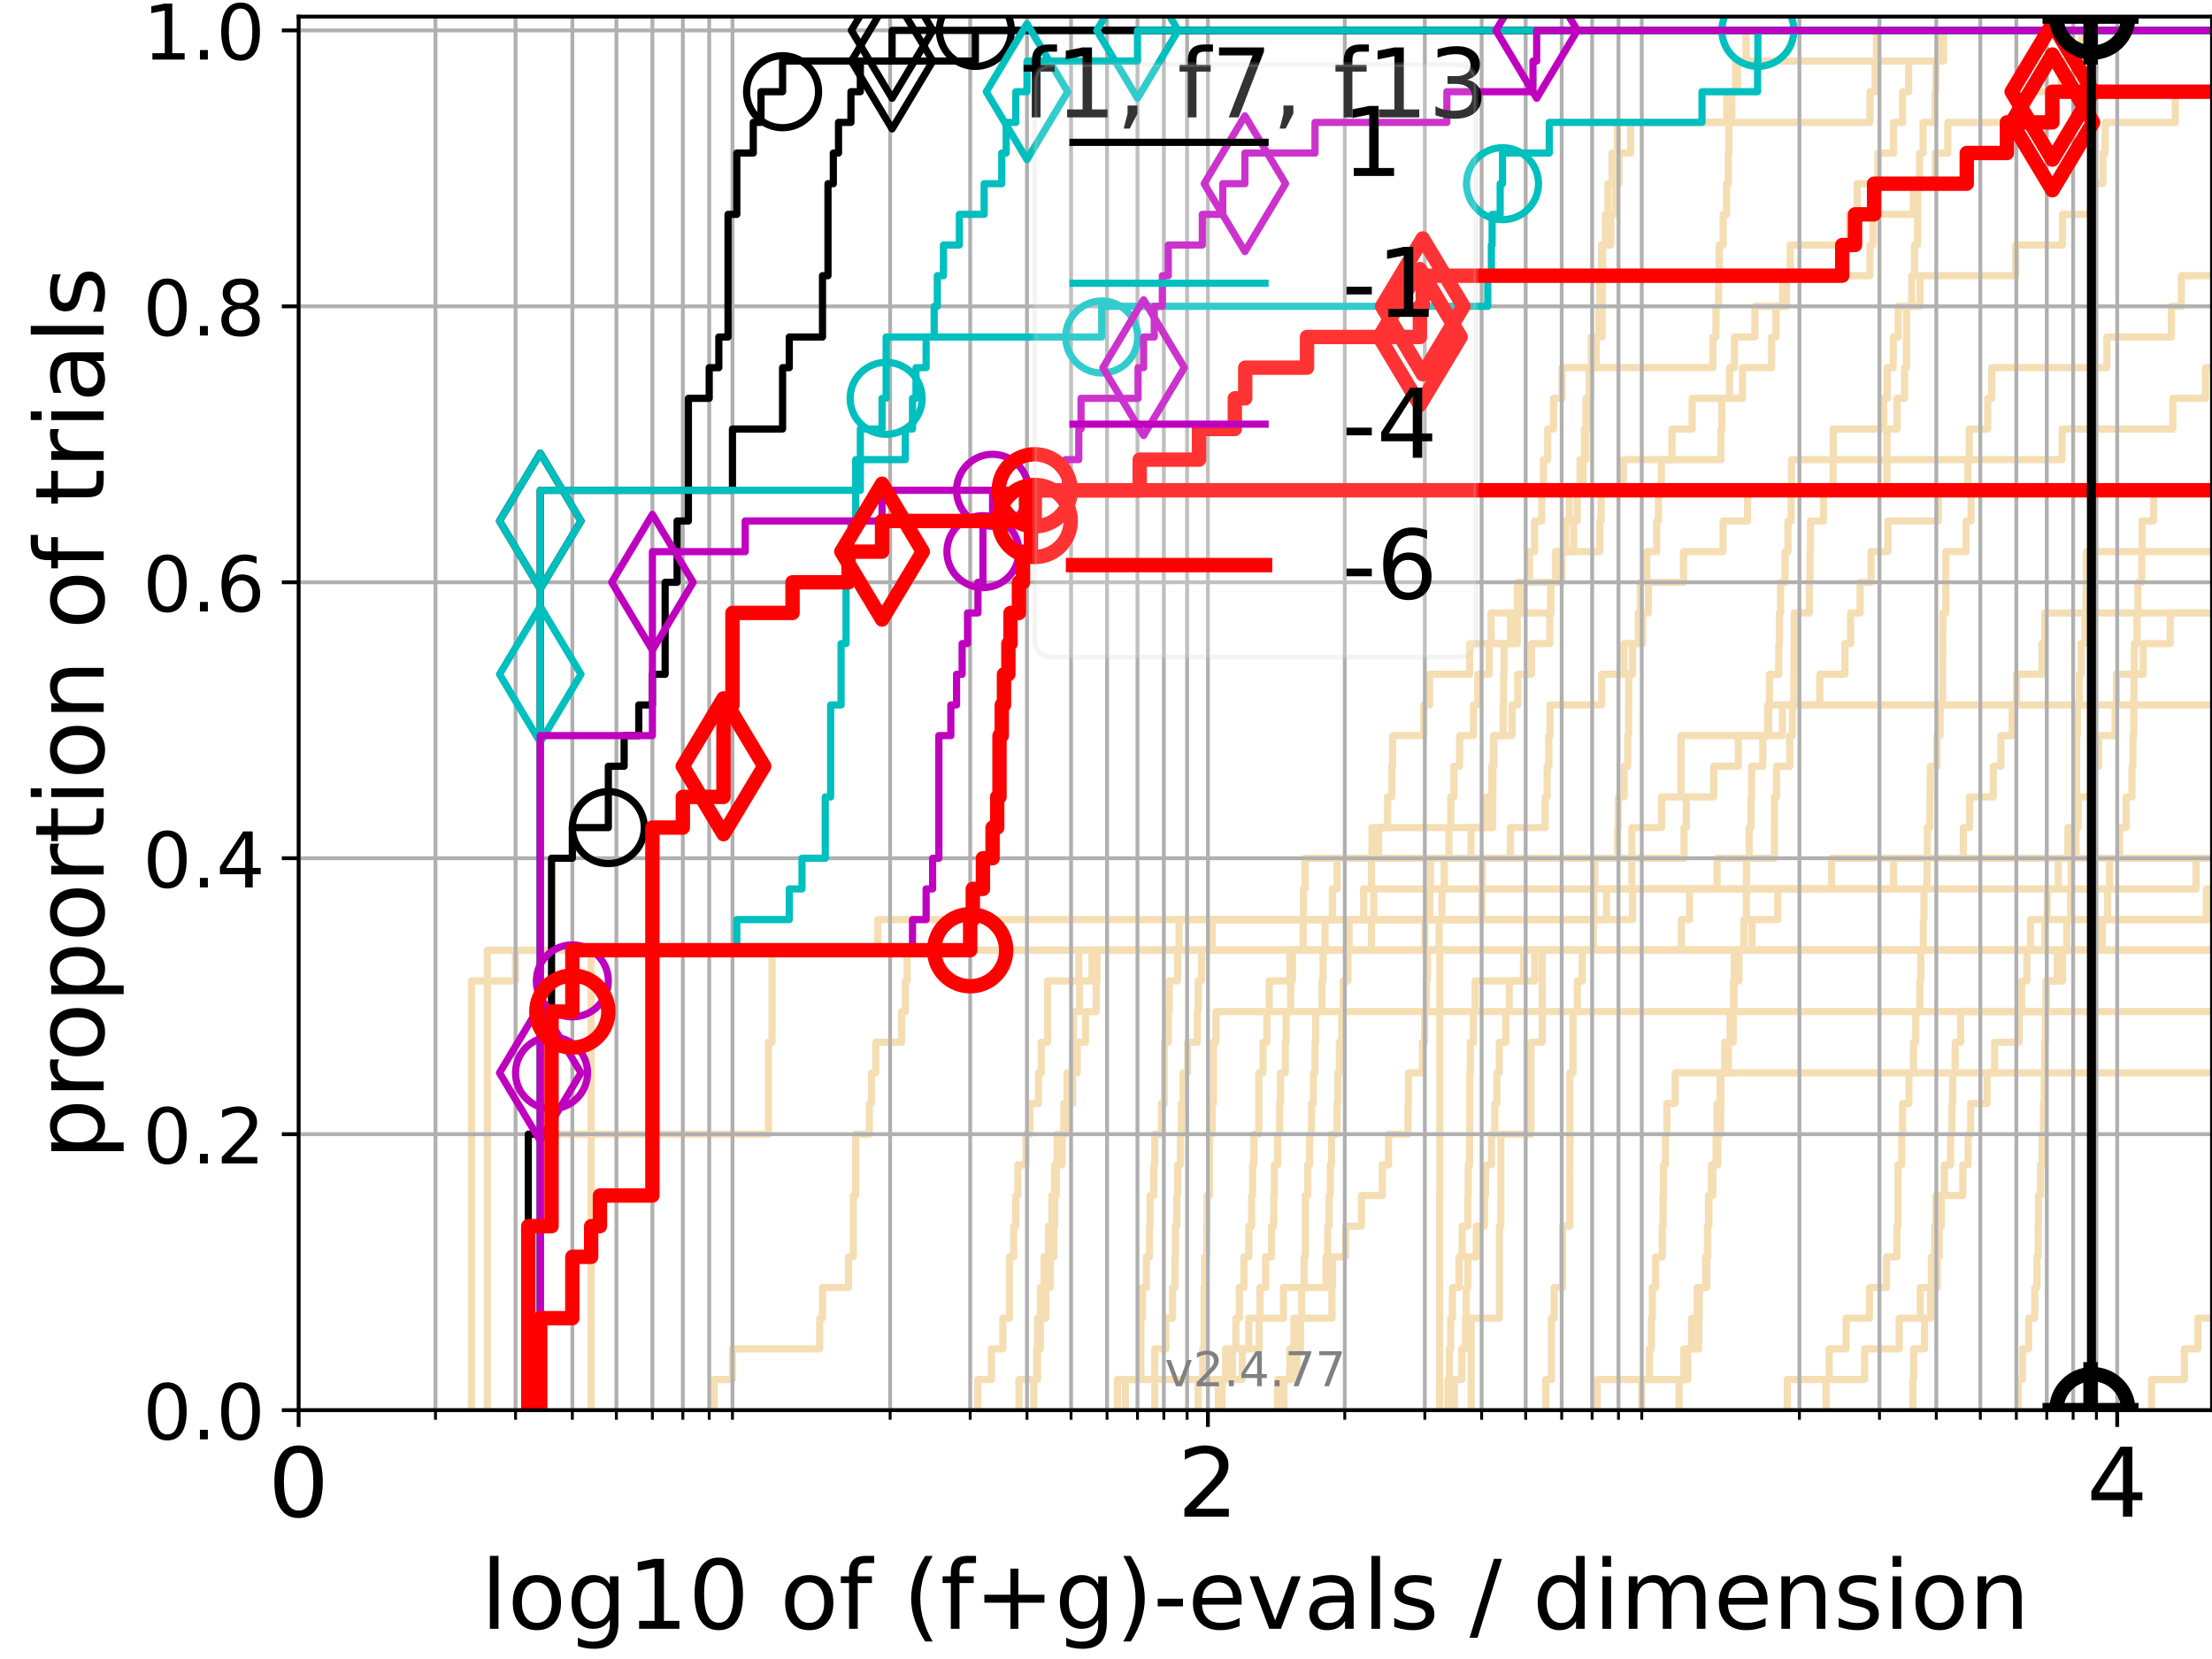 <?xml version="1.0" encoding="utf-8" standalone="no"?>
<!DOCTYPE svg PUBLIC "-//W3C//DTD SVG 1.1//EN"
  "http://www.w3.org/Graphics/SVG/1.1/DTD/svg11.dtd">
<!-- Created with matplotlib (https://matplotlib.org/) -->
<svg height="345.6pt" version="1.1" viewBox="0 0 460.8 345.6" width="460.8pt" xmlns="http://www.w3.org/2000/svg" xmlns:xlink="http://www.w3.org/1999/xlink">
 <defs>
  <style type="text/css">*{stroke-linecap:butt;stroke-linejoin:round;}</style>
 </defs>
 <g id="figure_1">
  <g id="patch_1">
   <path d="M 0 345.6 
L 460.8 345.6 
L 460.8 0 
L 0 0 
z
" style="fill:#ffffff;"/>
  </g>
  <g id="axes_1">
   <g id="patch_2">
    <path d="M 62.208 293.76 
L 460.8 293.76 
L 460.8 3.456 
L 62.208 3.456 
z
" style="fill:#ffffff;"/>
   </g>
   <g id="line2d_1">
    <path clip-path="url(#pe721d4d398)" d="M 249.607 293.76 
L 249.607 287.373 
L 250.547 287.373 
L 250.547 280.985 
L 250.799 280.985 
L 250.799 274.598 
L 250.799 274.598 
L 250.799 268.211 
L 250.967 268.211 
L 250.967 261.823 
L 251.383 261.823 
L 251.383 255.436 
L 251.465 255.436 
L 251.465 249.049 
L 251.958 249.049 
L 251.958 242.661 
L 251.958 242.661 
L 251.958 236.274 
L 252.525 236.274 
L 252.525 229.887 
L 252.766 229.887 
L 252.766 223.499 
L 252.766 223.499 
L 252.766 217.112 
L 253.323 217.112 
L 253.323 210.725 
L 253.323 210.725 
L 253.323 210.725 
L 460.8 210.725 
" style="fill:none;stroke:#f5deb3;stroke-linecap:square;stroke-width:1.5;"/>
   </g>
   <g id="line2d_2">
    <path clip-path="url(#pe721d4d398)" d="M 306.477 293.76 
L 306.477 274.598 
L 312.347 274.598 
L 312.347 255.436 
L 312.647 255.436 
L 312.647 236.274 
L 318.918 236.274 
L 318.918 217.112 
L 321.269 217.112 
L 321.269 197.95 
L 321.269 197.95 
L 321.269 197.95 
L 460.8 197.95 
" style="fill:none;stroke:#f5deb3;stroke-linecap:square;stroke-width:1.5;"/>
   </g>
   <g id="line2d_3">
    <path clip-path="url(#pe721d4d398)" d="M 123.15 293.76 
L 123.15 287.373 
L 123.15 287.373 
L 123.15 280.985 
L 123.15 280.985 
L 123.15 274.598 
L 123.15 274.598 
L 123.15 268.211 
L 123.15 268.211 
L 123.15 261.823 
L 123.15 261.823 
L 123.15 255.436 
L 123.15 255.436 
L 123.15 249.049 
L 123.15 249.049 
L 123.15 242.661 
L 123.15 242.661 
L 123.15 236.274 
L 123.15 236.274 
L 123.15 229.887 
L 123.15 229.887 
L 123.15 223.499 
L 123.15 223.499 
L 123.15 217.112 
L 123.15 217.112 
L 123.15 210.725 
L 123.15 210.725 
L 123.15 204.337 
L 123.15 204.337 
L 123.15 197.95 
L 182.885 197.95 
L 182.885 191.563 
L 340.08 191.563 
L 340.08 185.175 
L 381.552 185.175 
L 381.552 178.788 
L 408.996 178.788 
L 408.996 172.401 
L 410.298 172.401 
L 410.298 166.013 
L 415.234 166.013 
L 415.234 159.626 
L 416.812 159.626 
L 416.812 153.239 
L 419.162 153.239 
L 419.162 146.851 
L 420.071 146.851 
L 420.071 140.464 
L 425.357 140.464 
L 425.357 134.077 
L 425.957 134.077 
L 425.957 127.69 
L 425.957 127.69 
L 425.957 127.69 
L 460.8 127.69 
" style="fill:none;stroke:#f5deb3;stroke-linecap:square;stroke-width:1.5;"/>
   </g>
   <g id="line2d_4">
    <path clip-path="url(#pe721d4d398)" d="M 232.756 293.76 
L 232.756 287.373 
L 240.558 287.373 
L 240.558 280.985 
L 242.861 280.985 
L 242.861 274.598 
L 244.262 274.598 
L 244.262 268.211 
L 244.751 268.211 
L 244.751 261.823 
L 244.849 261.823 
L 244.849 255.436 
L 245.139 255.436 
L 245.139 249.049 
L 245.331 249.049 
L 245.331 242.661 
L 245.902 242.661 
L 245.902 236.274 
L 246.091 236.274 
L 246.091 229.887 
L 246.466 229.887 
L 246.466 223.499 
L 247.388 223.499 
L 247.388 217.112 
L 249.434 217.112 
L 249.434 210.725 
L 249.607 210.725 
L 249.607 204.337 
L 250.292 204.337 
L 250.292 197.95 
L 252.525 197.95 
L 252.525 191.563 
L 286.175 191.563 
L 286.175 185.175 
L 297.981 185.175 
L 297.981 178.788 
L 306.434 178.788 
L 306.434 172.401 
L 310.952 172.401 
L 310.952 166.013 
L 310.991 166.013 
L 310.991 159.626 
L 311.223 159.626 
L 311.223 153.239 
L 314.987 153.239 
L 314.987 146.851 
L 316.169 146.851 
L 316.169 140.464 
L 319.046 140.464 
L 319.046 134.077 
L 322.858 134.077 
L 322.858 127.69 
L 323.046 127.69 
L 323.046 121.302 
L 325.385 121.302 
L 325.385 114.915 
L 333.272 114.915 
L 333.272 108.528 
L 333.543 108.528 
L 333.543 102.14 
L 338.169 102.14 
L 338.169 95.753 
L 358.508 95.753 
L 358.508 89.366 
L 358.698 89.366 
L 358.698 82.978 
L 362.997 82.978 
L 362.997 76.591 
L 369.058 76.591 
L 369.058 70.204 
L 369.966 70.204 
L 369.966 63.816 
L 372.127 63.816 
L 372.127 57.429 
L 372.933 57.429 
L 372.933 51.042 
L 385.221 51.042 
L 385.221 44.654 
L 386.866 44.654 
L 386.866 38.267 
L 391.227 38.267 
L 391.227 31.88 
L 394.454 31.88 
L 394.454 25.492 
L 396.358 25.492 
L 396.358 19.105 
L 397.602 19.105 
L 397.602 12.718 
L 404.897 12.718 
L 404.897 6.33 
L 404.897 6.33 
L 404.897 6.33 
L 460.8 6.33 
" style="fill:none;stroke:#f5deb3;stroke-linecap:square;stroke-width:1.5;"/>
   </g>
   <g id="line2d_5">
    <path clip-path="url(#pe721d4d398)" d="M 341.98 293.76 
L 341.98 287.373 
L 343.621 287.373 
L 343.621 280.985 
L 344.015 280.985 
L 344.015 274.598 
L 344.214 274.598 
L 344.214 268.211 
L 344.902 268.211 
L 344.902 261.823 
L 346.284 261.823 
L 346.284 255.436 
L 346.44 255.436 
L 346.44 249.049 
L 346.538 249.049 
L 346.538 242.661 
L 346.946 242.661 
L 346.946 236.274 
L 347.245 236.274 
L 347.245 229.887 
L 348.97 229.887 
L 348.97 223.499 
L 348.97 223.499 
L 348.97 223.499 
L 460.8 223.499 
" style="fill:none;stroke:#f5deb3;stroke-linecap:square;stroke-width:1.5;"/>
   </g>
   <g id="line2d_6"/>
   <g id="line2d_7">
    <path clip-path="url(#pe721d4d398)" d="M 267.477 293.76 
L 267.477 287.373 
L 270.184 287.373 
L 270.184 280.985 
L 270.911 280.985 
L 270.911 274.598 
L 271.168 274.598 
L 271.168 268.211 
L 271.676 268.211 
L 271.676 261.823 
L 271.928 261.823 
L 271.928 255.436 
L 271.928 255.436 
L 271.928 249.049 
L 272.427 249.049 
L 272.427 242.661 
L 272.822 242.661 
L 272.822 236.274 
L 273.214 236.274 
L 273.214 229.887 
L 273.601 229.887 
L 273.601 223.499 
L 273.937 223.499 
L 273.937 217.112 
L 274.081 217.112 
L 274.081 210.725 
L 275.394 210.725 
L 275.394 204.337 
L 275.624 204.337 
L 275.624 197.95 
L 276.035 197.95 
L 276.035 191.563 
L 277.552 191.563 
L 277.552 185.175 
L 278.548 185.175 
L 278.548 178.788 
L 336.988 178.788 
L 336.988 172.401 
L 337.142 172.401 
L 337.142 166.013 
L 338.349 166.013 
L 338.349 159.626 
L 339.091 159.626 
L 339.091 153.239 
L 339.258 153.239 
L 339.258 146.851 
L 339.297 146.851 
L 339.297 140.464 
L 340.08 140.464 
L 340.08 134.077 
L 341.298 134.077 
L 341.298 127.69 
L 341.686 127.69 
L 341.686 121.302 
L 343.055 121.302 
L 343.055 114.915 
L 345.122 114.915 
L 345.122 108.528 
L 345.502 108.528 
L 345.502 102.14 
L 346.094 102.14 
L 346.094 95.753 
L 348.301 95.753 
L 348.301 89.366 
L 352.503 89.366 
L 352.503 82.978 
L 360.299 82.978 
L 360.299 76.591 
L 361.311 76.591 
L 361.311 70.204 
L 365.581 70.204 
L 365.581 63.816 
L 371.369 63.816 
L 371.369 57.429 
L 389.556 57.429 
L 389.556 51.042 
L 390.184 51.042 
L 390.184 44.654 
L 398.591 44.654 
L 398.591 38.267 
L 403.155 38.267 
L 403.155 31.88 
L 405.766 31.88 
L 405.766 25.492 
L 421.972 25.492 
L 421.972 19.105 
L 429.326 19.105 
L 429.326 12.718 
L 433.642 12.718 
L 433.642 6.33 
L 433.642 6.33 
L 433.642 6.33 
L 460.8 6.33 
" style="fill:none;stroke:#f5deb3;stroke-linecap:square;stroke-width:1.5;"/>
   </g>
   <g id="line2d_8">
    <path clip-path="url(#pe721d4d398)" d="M 398.475 293.76 
L 398.475 287.373 
L 398.651 287.373 
L 398.651 280.985 
L 400.912 280.985 
L 400.912 274.598 
L 402.172 274.598 
L 402.172 268.211 
L 402.341 268.211 
L 402.341 261.823 
L 403.022 261.823 
L 403.022 255.436 
L 403.266 255.436 
L 403.266 249.049 
L 405.061 249.049 
L 405.061 242.661 
L 406.336 242.661 
L 406.336 236.274 
L 406.628 236.274 
L 406.628 229.887 
L 406.781 229.887 
L 406.781 223.499 
L 407.293 223.499 
L 407.293 217.112 
L 408.443 217.112 
L 408.443 210.725 
L 426.267 210.725 
L 426.267 204.337 
L 429.68 204.337 
L 429.68 197.95 
L 430.552 197.95 
L 430.552 191.563 
L 431.339 191.563 
L 431.339 185.175 
L 431.486 185.175 
L 431.486 178.788 
L 432.474 178.788 
L 432.474 172.401 
L 432.524 172.401 
L 432.524 166.013 
L 432.588 166.013 
L 432.588 159.626 
L 432.604 159.626 
L 432.604 153.239 
L 432.759 153.239 
L 432.759 146.851 
L 433.171 146.851 
L 433.171 140.464 
L 433.518 140.464 
L 433.518 134.077 
L 434.319 134.077 
L 434.319 127.69 
L 434.569 127.69 
L 434.569 121.302 
L 434.618 121.302 
L 434.618 114.915 
L 461.8 114.915 
" style="fill:none;stroke:#f5deb3;stroke-linecap:square;stroke-width:1.5;"/>
   </g>
   <g id="line2d_9">
    <path clip-path="url(#pe721d4d398)" d="M 240.558 293.76 
L 240.558 287.373 
L 258.785 287.373 
L 258.785 280.985 
L 262.295 280.985 
L 262.295 274.598 
L 262.485 274.598 
L 262.485 268.211 
L 263.668 268.211 
L 263.668 261.823 
L 264.878 261.823 
L 264.878 255.436 
L 265.353 255.436 
L 265.353 249.049 
L 265.47 249.049 
L 265.47 242.661 
L 266.169 242.661 
L 266.169 236.274 
L 266.572 236.274 
L 266.572 229.887 
L 266.743 229.887 
L 266.743 223.499 
L 267.756 223.499 
L 267.756 217.112 
L 267.922 217.112 
L 267.922 210.725 
L 268.853 210.725 
L 268.853 204.337 
L 269.23 204.337 
L 269.23 197.95 
L 271.474 197.95 
L 271.474 191.563 
L 271.524 191.563 
L 271.524 185.175 
L 271.878 185.175 
L 271.878 178.788 
L 285.818 178.788 
L 285.818 172.401 
L 289.056 172.401 
L 289.056 166.013 
L 289.94 166.013 
L 289.94 159.626 
L 290.102 159.626 
L 290.102 153.239 
L 296.599 153.239 
L 296.599 146.851 
L 297.821 146.851 
L 297.821 140.464 
L 306.151 140.464 
L 306.151 134.077 
L 314.668 134.077 
L 314.668 127.69 
L 316.083 127.69 
L 316.083 121.302 
L 324.077 121.302 
L 324.077 114.915 
L 327.83 114.915 
L 327.83 108.528 
L 328.572 108.528 
L 328.572 102.14 
L 329.807 102.14 
L 329.807 95.753 
L 330.052 95.753 
L 330.052 89.366 
L 330.381 89.366 
L 330.381 82.978 
L 331.34 82.978 
L 331.34 76.591 
L 331.506 76.591 
L 331.506 70.204 
L 333.057 70.204 
L 333.057 63.816 
L 333.272 63.816 
L 333.272 57.429 
L 333.644 57.429 
L 333.644 51.042 
L 335.569 51.042 
L 335.569 44.654 
L 336.583 44.654 
L 336.583 38.267 
L 337.255 38.267 
L 337.255 31.88 
L 339.686 31.88 
L 339.686 25.492 
L 359.726 25.492 
L 359.726 19.105 
L 361.969 19.105 
L 361.969 12.718 
L 363.731 12.718 
L 363.731 6.33 
L 363.731 6.33 
L 363.731 6.33 
L 460.8 6.33 
" style="fill:none;stroke:#f5deb3;stroke-linecap:square;stroke-width:1.5;"/>
   </g>
   <g id="line2d_10">
    <path clip-path="url(#pe721d4d398)" d="M 372.316 293.76 
L 372.316 287.373 
L 388.451 287.373 
L 388.451 280.985 
L 395.639 280.985 
L 395.639 274.598 
L 400.032 274.598 
L 400.032 268.211 
L 403.546 268.211 
L 403.546 261.823 
L 403.969 261.823 
L 403.969 255.436 
L 404.415 255.436 
L 404.415 249.049 
L 408.888 249.049 
L 408.888 242.661 
L 409.997 242.661 
L 409.997 236.274 
L 410.532 236.274 
L 410.532 229.887 
L 413.944 229.887 
L 413.944 223.499 
L 415.521 223.499 
L 415.521 217.112 
L 420.624 217.112 
L 420.624 210.725 
L 421.147 210.725 
L 421.147 204.337 
L 422.235 204.337 
L 422.235 197.95 
L 422.998 197.95 
L 422.998 191.563 
L 426.481 191.563 
L 426.481 185.175 
L 428.779 185.175 
L 428.779 178.788 
L 430.793 178.788 
L 430.793 172.401 
L 432.928 172.401 
L 432.928 166.013 
L 435.609 166.013 
L 435.609 159.626 
L 437.19 159.626 
L 437.19 153.239 
L 440.62 153.239 
L 440.62 146.851 
L 440.893 146.851 
L 440.893 140.464 
L 446.459 140.464 
L 446.459 134.077 
L 452.102 134.077 
L 452.102 127.69 
L 452.102 127.69 
L 452.102 127.69 
L 460.8 127.69 
" style="fill:none;stroke:#f5deb3;stroke-linecap:square;stroke-width:1.5;"/>
   </g>
   <g id="line2d_11">
    <path clip-path="url(#pe721d4d398)" d="M 234.414 293.76 
L 234.414 287.373 
L 237.658 287.373 
L 237.658 280.985 
L 237.658 280.985 
L 237.658 274.598 
L 238.004 274.598 
L 238.004 268.211 
L 238.798 268.211 
L 238.798 261.823 
L 239.467 261.823 
L 239.467 255.436 
L 239.577 255.436 
L 239.577 249.049 
L 240.342 249.049 
L 240.342 242.661 
L 240.558 242.661 
L 240.558 236.274 
L 241.934 236.274 
L 241.934 229.887 
L 242.555 229.887 
L 242.555 223.499 
L 242.555 223.499 
L 242.555 217.112 
L 243.367 217.112 
L 243.367 210.725 
L 243.568 210.725 
L 243.568 204.337 
L 245.331 204.337 
L 245.331 197.95 
L 245.617 197.95 
L 245.617 191.563 
L 334.683 191.563 
L 334.683 185.175 
L 457.481 185.175 
L 457.481 178.788 
L 461.8 178.788 
" style="fill:none;stroke:#f5deb3;stroke-linecap:square;stroke-width:1.5;"/>
   </g>
   <g id="line2d_12">
    <path clip-path="url(#pe721d4d398)" d="M 101.511 293.76 
L 101.511 287.373 
L 101.511 287.373 
L 101.511 280.985 
L 101.511 280.985 
L 101.511 274.598 
L 101.511 274.598 
L 101.511 268.211 
L 101.511 268.211 
L 101.511 261.823 
L 101.511 261.823 
L 101.511 255.436 
L 101.511 255.436 
L 101.511 249.049 
L 101.511 249.049 
L 101.511 242.661 
L 101.511 242.661 
L 101.511 236.274 
L 101.511 236.274 
L 101.511 229.887 
L 101.511 229.887 
L 101.511 223.499 
L 101.511 223.499 
L 101.511 217.112 
L 101.511 217.112 
L 101.511 210.725 
L 101.511 210.725 
L 101.511 204.337 
L 101.511 204.337 
L 101.511 197.95 
L 101.511 197.95 
L 101.511 197.95 
L 460.8 197.95 
" style="fill:none;stroke:#f5deb3;stroke-linecap:square;stroke-width:1.5;"/>
   </g>
   <g id="line2d_13">
    <path clip-path="url(#pe721d4d398)" d="M 322.019 293.76 
L 322.019 287.373 
L 323.191 287.373 
L 323.191 280.985 
L 323.191 280.985 
L 323.191 274.598 
L 323.765 274.598 
L 323.765 268.211 
L 325.535 268.211 
L 325.535 261.823 
L 325.535 261.823 
L 325.535 255.436 
L 327.022 255.436 
L 327.022 249.049 
L 327.022 249.049 
L 327.022 242.661 
L 327.048 242.661 
L 327.048 236.274 
L 327.048 236.274 
L 327.048 229.887 
L 327.048 229.887 
L 327.048 223.499 
L 327.688 223.499 
L 327.688 217.112 
L 327.688 217.112 
L 327.688 210.725 
L 328.584 210.725 
L 328.584 204.337 
L 329.598 204.337 
L 329.598 197.95 
L 331.916 197.95 
L 331.916 191.563 
L 331.975 191.563 
L 331.975 185.175 
L 339.956 185.175 
L 339.956 178.788 
L 339.956 178.788 
L 339.956 172.401 
L 346.143 172.401 
L 346.143 166.013 
L 350.194 166.013 
L 350.194 159.626 
L 350.194 159.626 
L 350.194 153.239 
L 371.302 153.239 
L 371.302 146.851 
L 371.302 146.851 
L 371.302 146.851 
L 460.8 146.851 
" style="fill:none;stroke:#f5deb3;stroke-linecap:square;stroke-width:1.5;"/>
   </g>
   <g id="line2d_14">
    <path clip-path="url(#pe721d4d398)" d="M 203.721 293.76 
L 203.721 287.373 
L 206.524 287.373 
L 206.524 280.985 
L 208.916 280.985 
L 208.916 274.598 
L 210.287 274.598 
L 210.287 268.211 
L 210.287 268.211 
L 210.287 261.823 
L 211.176 261.823 
L 211.176 255.436 
L 211.614 255.436 
L 211.614 249.049 
L 212.047 249.049 
L 212.047 242.661 
L 213.735 242.661 
L 213.735 236.274 
L 214.553 236.274 
L 214.553 229.887 
L 216.338 229.887 
L 216.338 223.499 
L 216.916 223.499 
L 216.916 217.112 
L 218.233 217.112 
L 218.233 210.725 
L 218.233 210.725 
L 218.233 204.337 
L 224.733 204.337 
L 224.733 197.95 
L 437.94 197.95 
L 437.94 191.563 
L 437.94 191.563 
L 437.94 191.563 
L 460.8 191.563 
" style="fill:none;stroke:#f5deb3;stroke-linecap:square;stroke-width:1.5;"/>
   </g>
   <g id="line2d_15">
    <path clip-path="url(#pe721d4d398)" d="M 448.198 293.76 
L 448.198 287.373 
L 455.055 287.373 
L 455.055 280.985 
L 457.866 280.985 
L 457.866 274.598 
L 461.8 274.598 
" style="fill:none;stroke:#f5deb3;stroke-linecap:square;stroke-width:1.5;"/>
   </g>
   <g id="line2d_16">
    <path clip-path="url(#pe721d4d398)" d="M 302.995 293.76 
L 302.995 287.373 
L 304.501 287.373 
L 304.501 280.985 
L 305.267 280.985 
L 305.267 274.598 
L 305.445 274.598 
L 305.445 268.211 
L 305.777 268.211 
L 305.777 261.823 
L 307.526 261.823 
L 307.526 255.436 
L 309.224 255.436 
L 309.224 249.049 
L 309.467 249.049 
L 309.467 242.661 
L 310.718 242.661 
L 310.718 236.274 
L 311.397 236.274 
L 311.397 229.887 
L 311.818 229.887 
L 311.818 223.499 
L 312.329 223.499 
L 312.329 217.112 
L 313.697 217.112 
L 313.697 210.725 
L 314.401 210.725 
L 314.401 204.337 
L 317.384 204.337 
L 317.384 197.95 
L 317.384 197.95 
L 317.384 197.95 
L 460.8 197.95 
" style="fill:none;stroke:#f5deb3;stroke-linecap:square;stroke-width:1.5;"/>
   </g>
   <g id="line2d_17">
    <path clip-path="url(#pe721d4d398)" d="M 332.738 293.76 
L 332.738 287.373 
L 350.767 287.373 
L 350.767 280.985 
L 352.411 280.985 
L 352.411 274.598 
L 353.552 274.598 
L 353.552 268.211 
L 355.553 268.211 
L 355.553 261.823 
L 355.756 261.823 
L 355.756 255.436 
L 355.919 255.436 
L 355.919 249.049 
L 356.828 249.049 
L 356.828 242.661 
L 357.861 242.661 
L 357.861 236.274 
L 358.453 236.274 
L 358.453 229.887 
L 358.514 229.887 
L 358.514 223.499 
L 359.284 223.499 
L 359.284 217.112 
L 360.404 217.112 
L 360.404 210.725 
L 361.174 210.725 
L 361.174 204.337 
L 362.255 204.337 
L 362.255 197.95 
L 363.287 197.95 
L 363.287 191.563 
L 363.801 191.563 
L 363.801 185.175 
L 363.823 185.175 
L 363.823 178.788 
L 364.389 178.788 
L 364.389 172.401 
L 364.764 172.401 
L 364.764 166.013 
L 364.88 166.013 
L 364.88 159.626 
L 367.223 159.626 
L 367.223 153.239 
L 368.457 153.239 
L 368.457 146.851 
L 368.61 146.851 
L 368.61 140.464 
L 370.546 140.464 
L 370.546 134.077 
L 370.701 134.077 
L 370.701 127.69 
L 370.928 127.69 
L 370.928 121.302 
L 371.854 121.302 
L 371.854 114.915 
L 372.477 114.915 
L 372.477 108.528 
L 373.135 108.528 
L 373.135 102.14 
L 393.067 102.14 
L 393.067 95.753 
L 393.083 95.753 
L 393.083 89.366 
L 395.175 89.366 
L 395.175 82.978 
L 396.775 82.978 
L 396.775 76.591 
L 397.136 76.591 
L 397.136 70.204 
L 397.171 70.204 
L 397.171 63.816 
L 398.245 63.816 
L 398.245 57.429 
L 398.83 57.429 
L 398.83 51.042 
L 399.473 51.042 
L 399.473 44.654 
L 399.486 44.654 
L 399.486 38.267 
L 399.878 38.267 
L 399.878 31.88 
L 400.599 31.88 
L 400.599 25.492 
L 403.107 25.492 
L 403.107 19.105 
L 403.266 19.105 
L 403.266 12.718 
L 403.742 12.718 
L 403.742 6.33 
L 403.742 6.33 
L 403.742 6.33 
L 460.8 6.33 
" style="fill:none;stroke:#f5deb3;stroke-linecap:square;stroke-width:1.5;"/>
   </g>
   <g id="line2d_18">
    <path clip-path="url(#pe721d4d398)" d="M 98.218 293.76 
L 98.218 287.373 
L 98.218 287.373 
L 98.218 280.985 
L 98.218 280.985 
L 98.218 274.598 
L 98.218 274.598 
L 98.218 268.211 
L 98.218 268.211 
L 98.218 261.823 
L 98.218 261.823 
L 98.218 255.436 
L 98.218 255.436 
L 98.218 249.049 
L 98.218 249.049 
L 98.218 242.661 
L 98.218 242.661 
L 98.218 236.274 
L 98.218 236.274 
L 98.218 229.887 
L 98.218 229.887 
L 98.218 223.499 
L 98.218 223.499 
L 98.218 217.112 
L 98.218 217.112 
L 98.218 210.725 
L 98.218 210.725 
L 98.218 204.337 
L 107.397 204.337 
L 107.397 197.95 
L 107.397 197.95 
L 107.397 197.95 
L 460.8 197.95 
" style="fill:none;stroke:#f5deb3;stroke-linecap:square;stroke-width:1.5;"/>
   </g>
   <g id="line2d_19">
    <path clip-path="url(#pe721d4d398)" d="M 380.407 293.76 
L 380.407 287.373 
L 381.06 287.373 
L 381.06 280.985 
L 384.577 280.985 
L 384.577 274.598 
L 389.446 274.598 
L 389.446 268.211 
L 393.001 268.211 
L 393.001 261.823 
L 395.17 261.823 
L 395.17 255.436 
L 395.396 255.436 
L 395.398 242.661 
L 396.157 242.661 
L 396.157 236.274 
L 396.363 236.274 
L 396.363 229.887 
L 397.668 229.887 
L 397.668 223.499 
L 398.611 223.499 
L 398.611 217.112 
L 399.073 217.112 
L 399.073 210.725 
L 399.936 210.725 
L 399.936 204.337 
L 400.143 204.337 
L 400.143 197.95 
L 400.658 197.95 
L 400.658 191.563 
L 400.803 191.563 
L 400.803 185.175 
L 401.409 185.175 
L 401.519 172.401 
L 402.023 172.401 
L 402.115 159.626 
L 403.499 159.626 
L 403.499 153.239 
L 404.17 153.239 
L 404.17 146.851 
L 404.675 146.851 
L 404.738 127.69 
L 405.341 127.69 
L 405.362 114.915 
L 409.576 114.915 
L 409.576 108.528 
L 410.612 108.528 
L 410.612 102.14 
L 410.612 102.14 
L 460.8 102.14 
L 460.8 102.14 
" style="fill:none;stroke:#f5deb3;stroke-linecap:square;stroke-width:1.5;"/>
   </g>
   <g id="line2d_20">
    <path clip-path="url(#pe721d4d398)" d="M 212.262 293.76 
L 212.262 287.373 
L 215.948 287.373 
L 215.948 280.985 
L 216.143 280.985 
L 216.143 274.598 
L 216.724 274.598 
L 216.724 268.211 
L 217.486 268.211 
L 217.486 261.823 
L 218.418 261.823 
L 218.418 255.436 
L 219.15 255.436 
L 219.15 249.049 
L 219.69 249.049 
L 219.69 242.661 
L 221.269 242.661 
L 221.269 236.274 
L 221.611 236.274 
L 221.611 229.887 
L 223.447 229.887 
L 223.447 223.499 
L 224.415 223.499 
L 224.415 217.112 
L 226.132 217.112 
L 226.132 210.725 
L 228.364 210.725 
L 228.364 204.337 
L 228.509 204.337 
L 228.509 197.95 
L 296.819 197.95 
L 296.819 191.563 
L 308.714 191.563 
L 308.714 185.175 
L 332.219 185.175 
L 332.219 178.788 
L 350.819 178.788 
L 350.819 172.401 
L 351.288 172.401 
L 351.288 166.013 
L 357 166.013 
L 357 159.626 
L 362.115 159.626 
L 362.115 153.239 
L 368.24 153.239 
L 368.24 146.851 
L 379.097 146.851 
L 379.097 140.464 
L 384.329 140.464 
L 384.329 134.077 
L 385.517 134.077 
L 385.517 127.69 
L 387.491 127.69 
L 387.491 121.302 
L 389.779 121.302 
L 389.779 114.915 
L 393.293 114.915 
L 393.293 108.528 
L 403.809 108.528 
L 403.809 102.14 
L 409.951 102.14 
L 409.951 95.753 
L 410.216 95.753 
L 410.216 89.366 
L 414.085 89.366 
L 414.085 82.978 
L 414.926 82.978 
L 414.926 76.591 
L 438.894 76.591 
L 438.894 70.204 
L 452.341 70.204 
L 452.341 63.816 
L 454.416 63.816 
L 454.416 57.429 
L 461.8 57.429 
" style="fill:none;stroke:#f5deb3;stroke-linecap:square;stroke-width:1.5;"/>
   </g>
   <g id="line2d_21">
    <path clip-path="url(#pe721d4d398)" d="M 299.883 293.76 
L 299.883 287.373 
L 299.908 287.373 
L 299.908 280.985 
L 299.908 280.985 
L 299.908 274.598 
L 299.908 274.598 
L 299.908 268.211 
L 299.908 268.211 
L 299.908 261.823 
L 299.908 261.823 
L 299.908 255.436 
L 299.908 255.436 
L 299.908 249.049 
L 299.934 249.049 
L 299.934 242.661 
L 299.934 242.661 
L 299.934 236.274 
L 299.934 236.274 
L 299.934 229.887 
L 299.934 229.887 
L 299.934 223.499 
L 299.934 223.499 
L 299.934 217.112 
L 299.934 217.112 
L 299.934 210.725 
L 299.934 210.725 
L 299.934 204.337 
L 299.934 204.337 
L 299.934 197.95 
L 299.934 197.95 
L 299.934 197.95 
L 460.8 197.95 
" style="fill:none;stroke:#f5deb3;stroke-linecap:square;stroke-width:1.5;"/>
   </g>
   <g id="line2d_22">
    <path clip-path="url(#pe721d4d398)" d="M 215.356 293.76 
L 215.356 287.373 
L 216.143 287.373 
L 216.143 280.985 
L 216.724 280.985 
L 216.724 274.598 
L 217.861 274.598 
L 217.861 268.211 
L 218.786 268.211 
L 218.786 261.823 
L 219.51 261.823 
L 219.51 255.436 
L 219.69 255.436 
L 219.69 249.049 
L 220.046 249.049 
L 220.046 242.661 
L 220.223 242.661 
L 220.223 236.274 
L 221.951 236.274 
L 221.951 229.887 
L 222.288 229.887 
L 222.288 223.499 
L 223.447 223.499 
L 223.447 217.112 
L 223.61 217.112 
L 223.61 210.725 
L 224.891 210.725 
L 224.891 204.337 
L 227.486 204.337 
L 227.486 197.95 
L 285.711 197.95 
L 285.711 191.563 
L 297.848 191.563 
L 297.848 185.175 
L 308.775 185.175 
L 308.775 178.788 
L 314.633 178.788 
L 314.633 172.401 
L 321.87 172.401 
L 321.87 166.013 
L 322.315 166.013 
L 322.315 159.626 
L 322.639 159.626 
L 322.639 153.239 
L 322.887 153.239 
L 322.887 146.851 
L 333.666 146.851 
L 333.666 140.464 
L 338.309 140.464 
L 338.309 134.077 
L 342.163 134.077 
L 342.163 127.69 
L 343.383 127.69 
L 343.383 121.302 
L 350.708 121.302 
L 350.708 114.915 
L 358.947 114.915 
L 358.947 108.528 
L 364.048 108.528 
L 364.048 102.14 
L 373.199 102.14 
L 373.199 95.753 
L 429.582 95.753 
L 429.582 89.366 
L 452.641 89.366 
L 452.641 82.978 
L 459.439 82.978 
L 459.439 76.591 
L 461.8 76.591 
" style="fill:none;stroke:#f5deb3;stroke-linecap:square;stroke-width:1.5;"/>
   </g>
   <g id="line2d_23">
    <path clip-path="url(#pe721d4d398)" d="M 349.788 293.76 
L 349.788 287.373 
L 351.586 287.373 
L 351.586 280.985 
L 353.896 280.985 
L 353.896 274.598 
L 353.998 274.598 
L 353.998 268.211 
L 355.309 268.211 
L 355.309 261.823 
L 355.704 261.823 
L 355.704 255.436 
L 355.991 255.436 
L 355.991 249.049 
L 356.527 249.049 
L 356.527 242.661 
L 357.498 242.661 
L 357.498 236.274 
L 357.692 236.274 
L 357.692 229.887 
L 358.318 229.887 
L 358.318 223.499 
L 360.052 223.499 
L 360.052 217.112 
L 361.059 217.112 
L 361.059 210.725 
L 361.197 210.725 
L 361.197 204.337 
L 361.277 204.337 
L 361.277 197.95 
L 364.963 197.95 
L 364.963 191.563 
L 370.344 191.563 
L 370.344 185.175 
L 394.474 185.175 
L 394.474 178.788 
L 461.8 178.788 
" style="fill:none;stroke:#f5deb3;stroke-linecap:square;stroke-width:1.5;"/>
   </g>
   <g id="line2d_24">
    <path clip-path="url(#pe721d4d398)" d="M 266.169 293.76 
L 266.169 287.373 
L 268.69 287.373 
L 268.69 280.985 
L 269.55 280.985 
L 269.55 274.598 
L 277.465 274.598 
L 277.465 268.211 
L 277.552 268.211 
L 277.552 261.823 
L 280.305 261.823 
L 280.305 255.436 
L 283.61 255.436 
L 283.61 249.049 
L 287.948 249.049 
L 287.948 242.661 
L 289.254 242.661 
L 289.254 236.274 
L 293.33 236.274 
L 293.33 229.887 
L 293.389 229.887 
L 293.389 223.499 
L 296.322 223.499 
L 296.322 217.112 
L 296.764 217.112 
L 296.764 210.725 
L 297.174 210.725 
L 297.174 204.337 
L 297.364 204.337 
L 297.364 197.95 
L 299.781 197.95 
L 299.781 191.563 
L 300.389 191.563 
L 300.389 185.175 
L 300.864 185.175 
L 300.864 178.788 
L 301.846 178.788 
L 301.846 172.401 
L 302.233 172.401 
L 302.233 166.013 
L 302.877 166.013 
L 302.877 159.626 
L 304.066 159.626 
L 304.066 153.239 
L 306.951 153.239 
L 306.951 146.851 
L 307.863 146.851 
L 307.863 140.464 
L 310.226 140.464 
L 310.226 134.077 
L 310.62 134.077 
L 310.62 127.69 
L 323.09 127.69 
L 323.09 121.302 
L 324.02 121.302 
L 324.02 114.915 
L 326.171 114.915 
L 326.171 108.528 
L 326.89 108.528 
L 326.89 102.14 
L 329.138 102.14 
L 329.138 95.753 
L 330.369 95.753 
L 330.369 89.366 
L 330.707 89.366 
L 330.707 82.978 
L 331.055 82.978 
L 331.055 76.591 
L 332.531 76.591 
L 332.531 70.204 
L 333.744 70.204 
L 333.744 63.816 
L 333.778 63.816 
L 333.778 57.429 
L 333.878 57.429 
L 333.878 51.042 
L 334.42 51.042 
L 334.42 44.654 
L 334.966 44.654 
L 334.966 38.267 
L 335.836 38.267 
L 335.836 31.88 
L 336.946 31.88 
L 336.946 25.492 
L 389.547 25.492 
L 389.547 19.105 
L 390.626 19.105 
L 390.626 12.718 
L 390.911 12.718 
L 390.911 6.33 
L 390.911 6.33 
L 390.911 6.33 
L 460.8 6.33 
" style="fill:none;stroke:#f5deb3;stroke-linecap:square;stroke-width:1.5;"/>
   </g>
   <g id="line2d_25">
    <path clip-path="url(#pe721d4d398)" d="M 420.431 293.76 
L 420.431 287.373 
L 421.307 287.373 
L 421.307 280.985 
L 422.602 280.985 
L 422.602 274.598 
L 423.881 274.598 
L 423.881 268.211 
L 424.325 268.211 
L 424.325 261.823 
L 424.598 261.823 
L 424.598 255.436 
L 424.652 255.436 
L 424.652 249.049 
L 425.079 249.049 
L 425.079 242.661 
L 425.396 242.661 
L 425.396 236.274 
L 425.675 236.274 
L 425.675 229.887 
L 425.855 229.887 
L 425.855 223.499 
L 425.936 223.499 
L 425.936 217.112 
L 426.073 217.112 
L 426.073 210.725 
L 426.24 210.725 
L 426.24 204.337 
L 428.543 204.337 
L 428.543 197.95 
L 437.082 197.95 
L 437.082 191.563 
L 439.069 191.563 
L 439.069 185.175 
L 439.465 185.175 
L 439.465 178.788 
L 441.566 178.788 
L 441.566 172.401 
L 442.899 172.401 
L 442.899 166.013 
L 444.133 166.013 
L 444.133 159.626 
L 444.341 159.626 
L 444.341 153.239 
L 444.513 153.239 
L 444.513 146.851 
L 444.538 146.851 
L 444.538 140.464 
L 444.614 140.464 
L 444.614 134.077 
L 445.192 134.077 
L 445.192 127.69 
L 445.367 127.69 
L 445.367 121.302 
L 446.183 121.302 
L 446.183 114.915 
L 446.231 114.915 
L 446.231 108.528 
L 448.646 108.528 
L 448.646 102.14 
L 448.646 102.14 
L 448.646 102.14 
L 460.8 102.14 
" style="fill:none;stroke:#f5deb3;stroke-linecap:square;stroke-width:1.5;"/>
   </g>
   <g id="line2d_26">
    <path clip-path="url(#pe721d4d398)" d="M 301.627 293.76 
L 301.627 287.373 
L 301.919 287.373 
L 301.919 280.985 
L 302.208 280.985 
L 302.208 274.598 
L 302.568 274.598 
L 302.568 268.211 
L 303.951 268.211 
L 303.951 261.823 
L 304.592 261.823 
L 304.592 255.436 
L 305.777 255.436 
L 305.777 249.049 
L 305.866 249.049 
L 305.866 242.661 
L 306.151 242.661 
L 306.151 236.274 
L 306.173 236.274 
L 306.173 229.887 
L 306.173 229.887 
L 306.173 223.499 
L 306.303 223.499 
L 306.303 217.112 
L 306.93 217.112 
L 306.93 210.725 
L 307.293 210.725 
L 307.293 204.337 
L 319.712 204.337 
L 319.712 197.95 
L 350.254 197.95 
L 350.254 191.563 
L 351.961 191.563 
L 351.961 185.175 
L 357.692 185.175 
L 357.692 178.788 
L 369.65 178.788 
L 369.65 172.401 
L 369.655 172.401 
L 369.655 166.013 
L 370.082 166.013 
L 370.082 159.626 
L 372.842 159.626 
L 372.842 153.239 
L 373.383 153.239 
L 373.383 146.851 
L 373.693 146.851 
L 373.693 140.464 
L 373.731 140.464 
L 373.731 134.077 
L 373.781 134.077 
L 373.781 127.69 
L 376.933 127.69 
L 376.933 121.302 
L 377.058 121.302 
L 377.058 114.915 
L 377.156 114.915 
L 377.156 108.528 
L 379.865 108.528 
L 379.865 102.14 
L 381.879 102.14 
L 381.879 95.753 
L 381.9 95.753 
L 381.9 89.366 
L 392.409 89.366 
L 392.409 82.978 
L 393.149 82.978 
L 393.149 76.591 
L 394.395 76.591 
L 394.395 70.204 
L 395.428 70.204 
L 395.428 63.816 
L 399.985 63.816 
L 399.985 57.429 
L 419.919 57.429 
L 419.919 51.042 
L 429.644 51.042 
L 429.644 44.654 
L 435.887 44.654 
L 435.887 38.267 
L 438.076 38.267 
L 438.076 31.88 
L 438.535 31.88 
L 438.535 25.492 
L 453.144 25.492 
L 453.144 19.105 
L 461.8 19.105 
" style="fill:none;stroke:#f5deb3;stroke-linecap:square;stroke-width:1.5;"/>
   </g>
   <g id="line2d_27">
    <path clip-path="url(#pe721d4d398)" d="M 254.567 293.76 
L 254.567 287.373 
L 256.73 287.373 
L 256.73 280.985 
L 257.45 280.985 
L 257.45 274.598 
L 258.158 274.598 
L 258.158 268.211 
L 259.13 268.211 
L 259.13 261.823 
L 260.145 261.823 
L 260.145 255.436 
L 260.743 255.436 
L 260.743 249.049 
L 260.94 249.049 
L 260.94 242.661 
L 261.202 242.661 
L 261.202 236.274 
L 262.232 236.274 
L 262.232 229.887 
L 262.232 229.887 
L 262.232 223.499 
L 263.112 223.499 
L 263.112 217.112 
L 263.913 217.112 
L 263.913 210.725 
L 264.399 210.725 
L 264.399 204.337 
L 268.69 204.337 
L 268.69 197.95 
L 425.99 197.95 
L 425.99 191.563 
L 459.63 191.563 
L 459.63 185.175 
L 459.63 185.175 
L 459.63 185.175 
L 460.8 185.175 
" style="fill:none;stroke:#f5deb3;stroke-linecap:square;stroke-width:1.5;"/>
   </g>
   <g id="line2d_28">
    <path clip-path="url(#pe721d4d398)" d="M 253.794 293.76 
L 253.794 287.373 
L 255.326 287.373 
L 255.326 280.985 
L 260.145 280.985 
L 260.145 274.598 
L 267.365 274.598 
L 267.365 268.211 
L 276.217 268.211 
L 276.217 261.823 
L 276.577 261.823 
L 276.577 255.436 
L 276.89 255.436 
L 276.89 249.049 
L 277.112 249.049 
L 277.112 242.661 
L 277.377 242.661 
L 277.377 236.274 
L 278.548 236.274 
L 278.548 229.887 
L 278.718 229.887 
L 278.718 223.499 
L 279.015 223.499 
L 279.015 217.112 
L 279.519 217.112 
L 279.519 210.725 
L 279.811 210.725 
L 279.811 204.337 
L 280.794 204.337 
L 280.794 197.95 
L 281.036 197.95 
L 281.036 191.563 
L 284.061 191.563 
L 284.061 185.175 
L 285.711 185.175 
L 285.711 178.788 
L 287.192 178.788 
L 287.192 172.401 
L 309.567 172.401 
L 309.567 166.013 
L 310.757 166.013 
L 310.757 159.626 
L 311.107 159.626 
L 311.107 153.239 
L 313.129 153.239 
L 313.129 146.851 
L 313.24 146.851 
L 313.24 140.464 
L 313.314 140.464 
L 313.314 134.077 
L 316.083 134.077 
L 316.083 127.69 
L 317.351 127.69 
L 317.351 121.302 
L 318.629 121.302 
L 318.629 114.915 
L 319.696 114.915 
L 319.696 108.528 
L 321.178 108.528 
L 321.178 102.14 
L 321.526 102.14 
L 321.526 95.753 
L 322.404 95.753 
L 322.404 89.366 
L 323.636 89.366 
L 323.636 82.978 
L 325.398 82.978 
L 325.398 76.591 
L 356.835 76.591 
L 356.835 70.204 
L 357.467 70.204 
L 357.467 63.816 
L 358.022 63.816 
L 358.022 57.429 
L 358.152 57.429 
L 358.152 51.042 
L 358.971 51.042 
L 358.971 44.654 
L 359.685 44.654 
L 359.685 38.267 
L 360.028 38.267 
L 360.028 31.88 
L 360.146 31.88 
L 360.146 25.492 
L 360.771 25.492 
L 360.771 19.105 
L 361.557 19.105 
L 361.557 12.718 
L 404.659 12.718 
L 404.659 6.33 
L 404.659 6.33 
L 404.659 6.33 
L 460.8 6.33 
" style="fill:none;stroke:#f5deb3;stroke-linecap:square;stroke-width:1.5;"/>
   </g>
   <g id="line2d_29">
    <path clip-path="url(#pe721d4d398)" d="M 110.051 293.76 
L 110.051 287.373 
L 110.051 287.373 
L 110.051 280.985 
L 110.051 280.985 
L 110.051 274.598 
L 112.545 274.598 
L 112.545 268.211 
L 112.545 268.211 
L 112.545 261.823 
L 112.545 261.823 
L 112.545 255.436 
L 112.545 255.436 
L 112.545 249.049 
L 112.545 249.049 
L 112.545 242.661 
L 112.545 242.661 
L 112.545 236.274 
L 160.085 236.274 
L 160.085 229.887 
L 160.085 229.887 
L 160.085 223.499 
L 160.085 223.499 
L 160.085 217.112 
L 160.839 217.112 
L 160.839 210.725 
L 160.839 210.725 
L 160.839 204.337 
L 160.839 204.337 
L 160.839 197.95 
L 160.839 197.95 
L 160.839 197.95 
L 460.8 197.95 
" style="fill:none;stroke:#f5deb3;stroke-linecap:square;stroke-width:1.5;"/>
   </g>
   <g id="line2d_30">
    <path clip-path="url(#pe721d4d398)" d="M 148.756 293.76 
L 148.756 287.373 
L 152.585 287.373 
L 152.585 280.985 
L 170.759 280.985 
L 170.759 274.598 
L 171.343 274.598 
L 171.343 268.211 
L 176.763 268.211 
L 176.763 261.823 
L 177.766 261.823 
L 177.766 255.436 
L 177.766 255.436 
L 177.766 249.049 
L 178.258 249.049 
L 178.258 242.661 
L 178.258 242.661 
L 178.258 236.274 
L 181.096 236.274 
L 181.096 229.887 
L 181.551 229.887 
L 181.551 223.499 
L 182.445 223.499 
L 182.445 217.112 
L 187.827 217.112 
L 187.827 210.725 
L 188.596 210.725 
L 188.596 204.337 
L 188.975 204.337 
L 188.975 197.95 
L 188.975 197.95 
L 188.975 197.95 
L 460.8 197.95 
" style="fill:none;stroke:#f5deb3;stroke-linecap:square;stroke-width:1.5;"/>
   </g>
   <g id="matplotlib.axis_1">
    <g id="xtick_1">
     <g id="line2d_31">
      <path clip-path="url(#pe721d4d398)" d="M 62.208 293.76 
L 62.208 3.456 
" style="fill:none;stroke:#b0b0b0;stroke-linecap:square;stroke-width:0.8;"/>
     </g>
     <g id="line2d_32">
      <defs>
       <path d="M 0 0 
L 0 3.5 
" id="m927c49343f" style="stroke:#000000;stroke-width:0.8;"/>
      </defs>
      <g>
       <use style="stroke:#000000;stroke-width:0.8;" x="62.208" xlink:href="#m927c49343f" y="293.76"/>
      </g>
     </g>
     <g id="text_1">
      <!-- 0 -->
      <g transform="translate(55.846 315.957)scale(0.2 -0.2)">
       <defs>
        <path d="M 31.781 66.406 
Q 24.172 66.406 20.328 58.906 
Q 16.5 51.422 16.5 36.375 
Q 16.5 21.391 20.328 13.891 
Q 24.172 6.391 31.781 6.391 
Q 39.453 6.391 43.281 13.891 
Q 47.125 21.391 47.125 36.375 
Q 47.125 51.422 43.281 58.906 
Q 39.453 66.406 31.781 66.406 
z
M 31.781 74.219 
Q 44.047 74.219 50.516 64.516 
Q 56.984 54.828 56.984 36.375 
Q 56.984 17.969 50.516 8.266 
Q 44.047 -1.422 31.781 -1.422 
Q 19.531 -1.422 13.062 8.266 
Q 6.594 17.969 6.594 36.375 
Q 6.594 54.828 13.062 64.516 
Q 19.531 74.219 31.781 74.219 
z
" id="DejaVuSans-48"/>
       </defs>
       <use xlink:href="#DejaVuSans-48"/>
      </g>
     </g>
    </g>
    <g id="xtick_2">
     <g id="line2d_33">
      <path clip-path="url(#pe721d4d398)" d="M 251.63 293.76 
L 251.63 3.456 
" style="fill:none;stroke:#b0b0b0;stroke-linecap:square;stroke-width:0.8;"/>
     </g>
     <g id="line2d_34">
      <g>
       <use style="stroke:#000000;stroke-width:0.8;" x="251.63" xlink:href="#m927c49343f" y="293.76"/>
      </g>
     </g>
     <g id="text_2">
      <!-- 2 -->
      <g transform="translate(245.268 315.957)scale(0.2 -0.2)">
       <defs>
        <path d="M 19.188 8.297 
L 53.609 8.297 
L 53.609 0 
L 7.328 0 
L 7.328 8.297 
Q 12.938 14.109 22.625 23.891 
Q 32.328 33.688 34.812 36.531 
Q 39.547 41.844 41.422 45.531 
Q 43.312 49.219 43.312 52.781 
Q 43.312 58.594 39.234 62.25 
Q 35.156 65.922 28.609 65.922 
Q 23.969 65.922 18.812 64.312 
Q 13.672 62.703 7.812 59.422 
L 7.812 69.391 
Q 13.766 71.781 18.938 73 
Q 24.125 74.219 28.422 74.219 
Q 39.75 74.219 46.484 68.547 
Q 53.219 62.891 53.219 53.422 
Q 53.219 48.922 51.531 44.891 
Q 49.859 40.875 45.406 35.406 
Q 44.188 33.984 37.641 27.219 
Q 31.109 20.453 19.188 8.297 
z
" id="DejaVuSans-50"/>
       </defs>
       <use xlink:href="#DejaVuSans-50"/>
      </g>
     </g>
    </g>
    <g id="xtick_3">
     <g id="line2d_35">
      <path clip-path="url(#pe721d4d398)" d="M 441.053 293.76 
L 441.053 3.456 
" style="fill:none;stroke:#b0b0b0;stroke-linecap:square;stroke-width:0.8;"/>
     </g>
     <g id="line2d_36">
      <g>
       <use style="stroke:#000000;stroke-width:0.8;" x="441.053" xlink:href="#m927c49343f" y="293.76"/>
      </g>
     </g>
     <g id="text_3">
      <!-- 4 -->
      <g transform="translate(434.69 315.957)scale(0.2 -0.2)">
       <defs>
        <path d="M 37.797 64.312 
L 12.891 25.391 
L 37.797 25.391 
z
M 35.203 72.906 
L 47.609 72.906 
L 47.609 25.391 
L 58.016 25.391 
L 58.016 17.188 
L 47.609 17.188 
L 47.609 0 
L 37.797 0 
L 37.797 17.188 
L 4.891 17.188 
L 4.891 26.703 
z
" id="DejaVuSans-52"/>
       </defs>
       <use xlink:href="#DejaVuSans-52"/>
      </g>
     </g>
    </g>
    <g id="xtick_4">
     <g id="line2d_37">
      <path clip-path="url(#pe721d4d398)" d="M 90.719 293.76 
L 90.719 3.456 
" style="fill:none;stroke:#b0b0b0;stroke-linecap:square;stroke-width:0.8;"/>
     </g>
     <g id="line2d_38">
      <defs>
       <path d="M 0 0 
L 0 2 
" id="mf75e9e0b7c" style="stroke:#000000;stroke-width:0.6;"/>
      </defs>
      <g>
       <use style="stroke:#000000;stroke-width:0.6;" x="90.719" xlink:href="#mf75e9e0b7c" y="293.76"/>
      </g>
     </g>
    </g>
    <g id="xtick_5">
     <g id="line2d_39">
      <path clip-path="url(#pe721d4d398)" d="M 107.397 293.76 
L 107.397 3.456 
" style="fill:none;stroke:#b0b0b0;stroke-linecap:square;stroke-width:0.8;"/>
     </g>
     <g id="line2d_40">
      <g>
       <use style="stroke:#000000;stroke-width:0.6;" x="107.397" xlink:href="#mf75e9e0b7c" y="293.76"/>
      </g>
     </g>
    </g>
    <g id="xtick_6">
     <g id="line2d_41">
      <path clip-path="url(#pe721d4d398)" d="M 119.23 293.76 
L 119.23 3.456 
" style="fill:none;stroke:#b0b0b0;stroke-linecap:square;stroke-width:0.8;"/>
     </g>
     <g id="line2d_42">
      <g>
       <use style="stroke:#000000;stroke-width:0.6;" x="119.23" xlink:href="#mf75e9e0b7c" y="293.76"/>
      </g>
     </g>
    </g>
    <g id="xtick_7">
     <g id="line2d_43">
      <path clip-path="url(#pe721d4d398)" d="M 128.408 293.76 
L 128.408 3.456 
" style="fill:none;stroke:#b0b0b0;stroke-linecap:square;stroke-width:0.8;"/>
     </g>
     <g id="line2d_44">
      <g>
       <use style="stroke:#000000;stroke-width:0.6;" x="128.408" xlink:href="#mf75e9e0b7c" y="293.76"/>
      </g>
     </g>
    </g>
    <g id="xtick_8">
     <g id="line2d_45">
      <path clip-path="url(#pe721d4d398)" d="M 135.908 293.76 
L 135.908 3.456 
" style="fill:none;stroke:#b0b0b0;stroke-linecap:square;stroke-width:0.8;"/>
     </g>
     <g id="line2d_46">
      <g>
       <use style="stroke:#000000;stroke-width:0.6;" x="135.908" xlink:href="#mf75e9e0b7c" y="293.76"/>
      </g>
     </g>
    </g>
    <g id="xtick_9">
     <g id="line2d_47">
      <path clip-path="url(#pe721d4d398)" d="M 142.248 293.76 
L 142.248 3.456 
" style="fill:none;stroke:#b0b0b0;stroke-linecap:square;stroke-width:0.8;"/>
     </g>
     <g id="line2d_48">
      <g>
       <use style="stroke:#000000;stroke-width:0.6;" x="142.248" xlink:href="#mf75e9e0b7c" y="293.76"/>
      </g>
     </g>
    </g>
    <g id="xtick_10">
     <g id="line2d_49">
      <path clip-path="url(#pe721d4d398)" d="M 147.741 293.76 
L 147.741 3.456 
" style="fill:none;stroke:#b0b0b0;stroke-linecap:square;stroke-width:0.8;"/>
     </g>
     <g id="line2d_50">
      <g>
       <use style="stroke:#000000;stroke-width:0.6;" x="147.741" xlink:href="#mf75e9e0b7c" y="293.76"/>
      </g>
     </g>
    </g>
    <g id="xtick_11">
     <g id="line2d_51">
      <path clip-path="url(#pe721d4d398)" d="M 152.585 293.76 
L 152.585 3.456 
" style="fill:none;stroke:#b0b0b0;stroke-linecap:square;stroke-width:0.8;"/>
     </g>
     <g id="line2d_52">
      <g>
       <use style="stroke:#000000;stroke-width:0.6;" x="152.585" xlink:href="#mf75e9e0b7c" y="293.76"/>
      </g>
     </g>
    </g>
    <g id="xtick_12">
     <g id="line2d_53">
      <path clip-path="url(#pe721d4d398)" d="M 185.43 293.76 
L 185.43 3.456 
" style="fill:none;stroke:#b0b0b0;stroke-linecap:square;stroke-width:0.8;"/>
     </g>
     <g id="line2d_54">
      <g>
       <use style="stroke:#000000;stroke-width:0.6;" x="185.43" xlink:href="#mf75e9e0b7c" y="293.76"/>
      </g>
     </g>
    </g>
    <g id="xtick_13">
     <g id="line2d_55">
      <path clip-path="url(#pe721d4d398)" d="M 202.108 293.76 
L 202.108 3.456 
" style="fill:none;stroke:#b0b0b0;stroke-linecap:square;stroke-width:0.8;"/>
     </g>
     <g id="line2d_56">
      <g>
       <use style="stroke:#000000;stroke-width:0.6;" x="202.108" xlink:href="#mf75e9e0b7c" y="293.76"/>
      </g>
     </g>
    </g>
    <g id="xtick_14">
     <g id="line2d_57">
      <path clip-path="url(#pe721d4d398)" d="M 213.941 293.76 
L 213.941 3.456 
" style="fill:none;stroke:#b0b0b0;stroke-linecap:square;stroke-width:0.8;"/>
     </g>
     <g id="line2d_58">
      <g>
       <use style="stroke:#000000;stroke-width:0.6;" x="213.941" xlink:href="#mf75e9e0b7c" y="293.76"/>
      </g>
     </g>
    </g>
    <g id="xtick_15">
     <g id="line2d_59">
      <path clip-path="url(#pe721d4d398)" d="M 223.119 293.76 
L 223.119 3.456 
" style="fill:none;stroke:#b0b0b0;stroke-linecap:square;stroke-width:0.8;"/>
     </g>
     <g id="line2d_60">
      <g>
       <use style="stroke:#000000;stroke-width:0.6;" x="223.119" xlink:href="#mf75e9e0b7c" y="293.76"/>
      </g>
     </g>
    </g>
    <g id="xtick_16">
     <g id="line2d_61">
      <path clip-path="url(#pe721d4d398)" d="M 230.619 293.76 
L 230.619 3.456 
" style="fill:none;stroke:#b0b0b0;stroke-linecap:square;stroke-width:0.8;"/>
     </g>
     <g id="line2d_62">
      <g>
       <use style="stroke:#000000;stroke-width:0.6;" x="230.619" xlink:href="#mf75e9e0b7c" y="293.76"/>
      </g>
     </g>
    </g>
    <g id="xtick_17">
     <g id="line2d_63">
      <path clip-path="url(#pe721d4d398)" d="M 236.959 293.76 
L 236.959 3.456 
" style="fill:none;stroke:#b0b0b0;stroke-linecap:square;stroke-width:0.8;"/>
     </g>
     <g id="line2d_64">
      <g>
       <use style="stroke:#000000;stroke-width:0.6;" x="236.959" xlink:href="#mf75e9e0b7c" y="293.76"/>
      </g>
     </g>
    </g>
    <g id="xtick_18">
     <g id="line2d_65">
      <path clip-path="url(#pe721d4d398)" d="M 242.452 293.76 
L 242.452 3.456 
" style="fill:none;stroke:#b0b0b0;stroke-linecap:square;stroke-width:0.8;"/>
     </g>
     <g id="line2d_66">
      <g>
       <use style="stroke:#000000;stroke-width:0.6;" x="242.452" xlink:href="#mf75e9e0b7c" y="293.76"/>
      </g>
     </g>
    </g>
    <g id="xtick_19">
     <g id="line2d_67">
      <path clip-path="url(#pe721d4d398)" d="M 247.297 293.76 
L 247.297 3.456 
" style="fill:none;stroke:#b0b0b0;stroke-linecap:square;stroke-width:0.8;"/>
     </g>
     <g id="line2d_68">
      <g>
       <use style="stroke:#000000;stroke-width:0.6;" x="247.297" xlink:href="#mf75e9e0b7c" y="293.76"/>
      </g>
     </g>
    </g>
    <g id="xtick_20">
     <g id="line2d_69">
      <path clip-path="url(#pe721d4d398)" d="M 280.141 293.76 
L 280.141 3.456 
" style="fill:none;stroke:#b0b0b0;stroke-linecap:square;stroke-width:0.8;"/>
     </g>
     <g id="line2d_70">
      <g>
       <use style="stroke:#000000;stroke-width:0.6;" x="280.141" xlink:href="#mf75e9e0b7c" y="293.76"/>
      </g>
     </g>
    </g>
    <g id="xtick_21">
     <g id="line2d_71">
      <path clip-path="url(#pe721d4d398)" d="M 296.819 293.76 
L 296.819 3.456 
" style="fill:none;stroke:#b0b0b0;stroke-linecap:square;stroke-width:0.8;"/>
     </g>
     <g id="line2d_72">
      <g>
       <use style="stroke:#000000;stroke-width:0.6;" x="296.819" xlink:href="#mf75e9e0b7c" y="293.76"/>
      </g>
     </g>
    </g>
    <g id="xtick_22">
     <g id="line2d_73">
      <path clip-path="url(#pe721d4d398)" d="M 308.652 293.76 
L 308.652 3.456 
" style="fill:none;stroke:#b0b0b0;stroke-linecap:square;stroke-width:0.8;"/>
     </g>
     <g id="line2d_74">
      <g>
       <use style="stroke:#000000;stroke-width:0.6;" x="308.652" xlink:href="#mf75e9e0b7c" y="293.76"/>
      </g>
     </g>
    </g>
    <g id="xtick_23">
     <g id="line2d_75">
      <path clip-path="url(#pe721d4d398)" d="M 317.83 293.76 
L 317.83 3.456 
" style="fill:none;stroke:#b0b0b0;stroke-linecap:square;stroke-width:0.8;"/>
     </g>
     <g id="line2d_76">
      <g>
       <use style="stroke:#000000;stroke-width:0.6;" x="317.83" xlink:href="#mf75e9e0b7c" y="293.76"/>
      </g>
     </g>
    </g>
    <g id="xtick_24">
     <g id="line2d_77">
      <path clip-path="url(#pe721d4d398)" d="M 325.33 293.76 
L 325.33 3.456 
" style="fill:none;stroke:#b0b0b0;stroke-linecap:square;stroke-width:0.8;"/>
     </g>
     <g id="line2d_78">
      <g>
       <use style="stroke:#000000;stroke-width:0.6;" x="325.33" xlink:href="#mf75e9e0b7c" y="293.76"/>
      </g>
     </g>
    </g>
    <g id="xtick_25">
     <g id="line2d_79">
      <path clip-path="url(#pe721d4d398)" d="M 331.67 293.76 
L 331.67 3.456 
" style="fill:none;stroke:#b0b0b0;stroke-linecap:square;stroke-width:0.8;"/>
     </g>
     <g id="line2d_80">
      <g>
       <use style="stroke:#000000;stroke-width:0.6;" x="331.67" xlink:href="#mf75e9e0b7c" y="293.76"/>
      </g>
     </g>
    </g>
    <g id="xtick_26">
     <g id="line2d_81">
      <path clip-path="url(#pe721d4d398)" d="M 337.163 293.76 
L 337.163 3.456 
" style="fill:none;stroke:#b0b0b0;stroke-linecap:square;stroke-width:0.8;"/>
     </g>
     <g id="line2d_82">
      <g>
       <use style="stroke:#000000;stroke-width:0.6;" x="337.163" xlink:href="#mf75e9e0b7c" y="293.76"/>
      </g>
     </g>
    </g>
    <g id="xtick_27">
     <g id="line2d_83">
      <path clip-path="url(#pe721d4d398)" d="M 342.008 293.76 
L 342.008 3.456 
" style="fill:none;stroke:#b0b0b0;stroke-linecap:square;stroke-width:0.8;"/>
     </g>
     <g id="line2d_84">
      <g>
       <use style="stroke:#000000;stroke-width:0.6;" x="342.008" xlink:href="#mf75e9e0b7c" y="293.76"/>
      </g>
     </g>
    </g>
    <g id="xtick_28">
     <g id="line2d_85">
      <path clip-path="url(#pe721d4d398)" d="M 374.852 293.76 
L 374.852 3.456 
" style="fill:none;stroke:#b0b0b0;stroke-linecap:square;stroke-width:0.8;"/>
     </g>
     <g id="line2d_86">
      <g>
       <use style="stroke:#000000;stroke-width:0.6;" x="374.852" xlink:href="#mf75e9e0b7c" y="293.76"/>
      </g>
     </g>
    </g>
    <g id="xtick_29">
     <g id="line2d_87">
      <path clip-path="url(#pe721d4d398)" d="M 391.53 293.76 
L 391.53 3.456 
" style="fill:none;stroke:#b0b0b0;stroke-linecap:square;stroke-width:0.8;"/>
     </g>
     <g id="line2d_88">
      <g>
       <use style="stroke:#000000;stroke-width:0.6;" x="391.53" xlink:href="#mf75e9e0b7c" y="293.76"/>
      </g>
     </g>
    </g>
    <g id="xtick_30">
     <g id="line2d_89">
      <path clip-path="url(#pe721d4d398)" d="M 403.363 293.76 
L 403.363 3.456 
" style="fill:none;stroke:#b0b0b0;stroke-linecap:square;stroke-width:0.8;"/>
     </g>
     <g id="line2d_90">
      <g>
       <use style="stroke:#000000;stroke-width:0.6;" x="403.363" xlink:href="#mf75e9e0b7c" y="293.76"/>
      </g>
     </g>
    </g>
    <g id="xtick_31">
     <g id="line2d_91">
      <path clip-path="url(#pe721d4d398)" d="M 412.542 293.76 
L 412.542 3.456 
" style="fill:none;stroke:#b0b0b0;stroke-linecap:square;stroke-width:0.8;"/>
     </g>
     <g id="line2d_92">
      <g>
       <use style="stroke:#000000;stroke-width:0.6;" x="412.542" xlink:href="#mf75e9e0b7c" y="293.76"/>
      </g>
     </g>
    </g>
    <g id="xtick_32">
     <g id="line2d_93">
      <path clip-path="url(#pe721d4d398)" d="M 420.041 293.76 
L 420.041 3.456 
" style="fill:none;stroke:#b0b0b0;stroke-linecap:square;stroke-width:0.8;"/>
     </g>
     <g id="line2d_94">
      <g>
       <use style="stroke:#000000;stroke-width:0.6;" x="420.041" xlink:href="#mf75e9e0b7c" y="293.76"/>
      </g>
     </g>
    </g>
    <g id="xtick_33">
     <g id="line2d_95">
      <path clip-path="url(#pe721d4d398)" d="M 426.382 293.76 
L 426.382 3.456 
" style="fill:none;stroke:#b0b0b0;stroke-linecap:square;stroke-width:0.8;"/>
     </g>
     <g id="line2d_96">
      <g>
       <use style="stroke:#000000;stroke-width:0.6;" x="426.382" xlink:href="#mf75e9e0b7c" y="293.76"/>
      </g>
     </g>
    </g>
    <g id="xtick_34">
     <g id="line2d_97">
      <path clip-path="url(#pe721d4d398)" d="M 431.874 293.76 
L 431.874 3.456 
" style="fill:none;stroke:#b0b0b0;stroke-linecap:square;stroke-width:0.8;"/>
     </g>
     <g id="line2d_98">
      <g>
       <use style="stroke:#000000;stroke-width:0.6;" x="431.874" xlink:href="#mf75e9e0b7c" y="293.76"/>
      </g>
     </g>
    </g>
    <g id="xtick_35">
     <g id="line2d_99">
      <path clip-path="url(#pe721d4d398)" d="M 436.719 293.76 
L 436.719 3.456 
" style="fill:none;stroke:#b0b0b0;stroke-linecap:square;stroke-width:0.8;"/>
     </g>
     <g id="line2d_100">
      <g>
       <use style="stroke:#000000;stroke-width:0.6;" x="436.719" xlink:href="#mf75e9e0b7c" y="293.76"/>
      </g>
     </g>
    </g>
    <g id="text_4">
     <!-- log10 of (f+g)-evals / dimension -->
     <g transform="translate(100.165 339.313)scale(0.2 -0.2)">
      <defs>
       <path d="M 9.422 75.984 
L 18.406 75.984 
L 18.406 0 
L 9.422 0 
z
" id="DejaVuSans-108"/>
       <path d="M 30.609 48.391 
Q 23.391 48.391 19.188 42.75 
Q 14.984 37.109 14.984 27.297 
Q 14.984 17.484 19.156 11.844 
Q 23.344 6.203 30.609 6.203 
Q 37.797 6.203 41.984 11.859 
Q 46.188 17.531 46.188 27.297 
Q 46.188 37.016 41.984 42.703 
Q 37.797 48.391 30.609 48.391 
z
M 30.609 56 
Q 42.328 56 49.016 48.375 
Q 55.719 40.766 55.719 27.297 
Q 55.719 13.875 49.016 6.219 
Q 42.328 -1.422 30.609 -1.422 
Q 18.844 -1.422 12.172 6.219 
Q 5.516 13.875 5.516 27.297 
Q 5.516 40.766 12.172 48.375 
Q 18.844 56 30.609 56 
z
" id="DejaVuSans-111"/>
       <path d="M 45.406 27.984 
Q 45.406 37.75 41.375 43.109 
Q 37.359 48.484 30.078 48.484 
Q 22.859 48.484 18.828 43.109 
Q 14.797 37.75 14.797 27.984 
Q 14.797 18.266 18.828 12.891 
Q 22.859 7.516 30.078 7.516 
Q 37.359 7.516 41.375 12.891 
Q 45.406 18.266 45.406 27.984 
z
M 54.391 6.781 
Q 54.391 -7.172 48.188 -13.984 
Q 42 -20.797 29.203 -20.797 
Q 24.469 -20.797 20.266 -20.094 
Q 16.062 -19.391 12.109 -17.922 
L 12.109 -9.188 
Q 16.062 -11.328 19.922 -12.344 
Q 23.781 -13.375 27.781 -13.375 
Q 36.625 -13.375 41.016 -8.766 
Q 45.406 -4.156 45.406 5.172 
L 45.406 9.625 
Q 42.625 4.781 38.281 2.391 
Q 33.938 0 27.875 0 
Q 17.828 0 11.672 7.656 
Q 5.516 15.328 5.516 27.984 
Q 5.516 40.672 11.672 48.328 
Q 17.828 56 27.875 56 
Q 33.938 56 38.281 53.609 
Q 42.625 51.219 45.406 46.391 
L 45.406 54.688 
L 54.391 54.688 
z
" id="DejaVuSans-103"/>
       <path d="M 12.406 8.297 
L 28.516 8.297 
L 28.516 63.922 
L 10.984 60.406 
L 10.984 69.391 
L 28.422 72.906 
L 38.281 72.906 
L 38.281 8.297 
L 54.391 8.297 
L 54.391 0 
L 12.406 0 
z
" id="DejaVuSans-49"/>
       <path id="DejaVuSans-32"/>
       <path d="M 37.109 75.984 
L 37.109 68.5 
L 28.516 68.5 
Q 23.688 68.5 21.797 66.547 
Q 19.922 64.594 19.922 59.516 
L 19.922 54.688 
L 34.719 54.688 
L 34.719 47.703 
L 19.922 47.703 
L 19.922 0 
L 10.891 0 
L 10.891 47.703 
L 2.297 47.703 
L 2.297 54.688 
L 10.891 54.688 
L 10.891 58.5 
Q 10.891 67.625 15.141 71.797 
Q 19.391 75.984 28.609 75.984 
z
" id="DejaVuSans-102"/>
       <path d="M 31 75.875 
Q 24.469 64.656 21.281 53.656 
Q 18.109 42.672 18.109 31.391 
Q 18.109 20.125 21.312 9.062 
Q 24.516 -2 31 -13.188 
L 23.188 -13.188 
Q 15.875 -1.703 12.234 9.375 
Q 8.594 20.453 8.594 31.391 
Q 8.594 42.281 12.203 53.312 
Q 15.828 64.359 23.188 75.875 
z
" id="DejaVuSans-40"/>
       <path d="M 46 62.703 
L 46 35.5 
L 73.188 35.5 
L 73.188 27.203 
L 46 27.203 
L 46 0 
L 37.797 0 
L 37.797 27.203 
L 10.594 27.203 
L 10.594 35.5 
L 37.797 35.5 
L 37.797 62.703 
z
" id="DejaVuSans-43"/>
       <path d="M 8.016 75.875 
L 15.828 75.875 
Q 23.141 64.359 26.781 53.312 
Q 30.422 42.281 30.422 31.391 
Q 30.422 20.453 26.781 9.375 
Q 23.141 -1.703 15.828 -13.188 
L 8.016 -13.188 
Q 14.5 -2 17.703 9.062 
Q 20.906 20.125 20.906 31.391 
Q 20.906 42.672 17.703 53.656 
Q 14.5 64.656 8.016 75.875 
z
" id="DejaVuSans-41"/>
       <path d="M 4.891 31.391 
L 31.203 31.391 
L 31.203 23.391 
L 4.891 23.391 
z
" id="DejaVuSans-45"/>
       <path d="M 56.203 29.594 
L 56.203 25.203 
L 14.891 25.203 
Q 15.484 15.922 20.484 11.062 
Q 25.484 6.203 34.422 6.203 
Q 39.594 6.203 44.453 7.469 
Q 49.312 8.734 54.109 11.281 
L 54.109 2.781 
Q 49.266 0.734 44.188 -0.344 
Q 39.109 -1.422 33.891 -1.422 
Q 20.797 -1.422 13.156 6.188 
Q 5.516 13.812 5.516 26.812 
Q 5.516 40.234 12.766 48.109 
Q 20.016 56 32.328 56 
Q 43.359 56 49.781 48.891 
Q 56.203 41.797 56.203 29.594 
z
M 47.219 32.234 
Q 47.125 39.594 43.094 43.984 
Q 39.062 48.391 32.422 48.391 
Q 24.906 48.391 20.391 44.141 
Q 15.875 39.891 15.188 32.172 
z
" id="DejaVuSans-101"/>
       <path d="M 2.984 54.688 
L 12.5 54.688 
L 29.594 8.797 
L 46.688 54.688 
L 56.203 54.688 
L 35.688 0 
L 23.484 0 
z
" id="DejaVuSans-118"/>
       <path d="M 34.281 27.484 
Q 23.391 27.484 19.188 25 
Q 14.984 22.516 14.984 16.5 
Q 14.984 11.719 18.141 8.906 
Q 21.297 6.109 26.703 6.109 
Q 34.188 6.109 38.703 11.406 
Q 43.219 16.703 43.219 25.484 
L 43.219 27.484 
z
M 52.203 31.203 
L 52.203 0 
L 43.219 0 
L 43.219 8.297 
Q 40.141 3.328 35.547 0.953 
Q 30.953 -1.422 24.312 -1.422 
Q 15.922 -1.422 10.953 3.297 
Q 6 8.016 6 15.922 
Q 6 25.141 12.172 29.828 
Q 18.359 34.516 30.609 34.516 
L 43.219 34.516 
L 43.219 35.406 
Q 43.219 41.609 39.141 45 
Q 35.062 48.391 27.688 48.391 
Q 23 48.391 18.547 47.266 
Q 14.109 46.141 10.016 43.891 
L 10.016 52.203 
Q 14.938 54.109 19.578 55.047 
Q 24.219 56 28.609 56 
Q 40.484 56 46.344 49.844 
Q 52.203 43.703 52.203 31.203 
z
" id="DejaVuSans-97"/>
       <path d="M 44.281 53.078 
L 44.281 44.578 
Q 40.484 46.531 36.375 47.5 
Q 32.281 48.484 27.875 48.484 
Q 21.188 48.484 17.844 46.438 
Q 14.5 44.391 14.5 40.281 
Q 14.5 37.156 16.891 35.375 
Q 19.281 33.594 26.516 31.984 
L 29.594 31.297 
Q 39.156 29.25 43.188 25.516 
Q 47.219 21.781 47.219 15.094 
Q 47.219 7.469 41.188 3.016 
Q 35.156 -1.422 24.609 -1.422 
Q 20.219 -1.422 15.453 -0.562 
Q 10.688 0.297 5.422 2 
L 5.422 11.281 
Q 10.406 8.688 15.234 7.391 
Q 20.062 6.109 24.812 6.109 
Q 31.156 6.109 34.562 8.281 
Q 37.984 10.453 37.984 14.406 
Q 37.984 18.062 35.516 20.016 
Q 33.062 21.969 24.703 23.781 
L 21.578 24.516 
Q 13.234 26.266 9.516 29.906 
Q 5.812 33.547 5.812 39.891 
Q 5.812 47.609 11.281 51.797 
Q 16.75 56 26.812 56 
Q 31.781 56 36.172 55.266 
Q 40.578 54.547 44.281 53.078 
z
" id="DejaVuSans-115"/>
       <path d="M 25.391 72.906 
L 33.688 72.906 
L 8.297 -9.281 
L 0 -9.281 
z
" id="DejaVuSans-47"/>
       <path d="M 45.406 46.391 
L 45.406 75.984 
L 54.391 75.984 
L 54.391 0 
L 45.406 0 
L 45.406 8.203 
Q 42.578 3.328 38.25 0.953 
Q 33.938 -1.422 27.875 -1.422 
Q 17.969 -1.422 11.734 6.484 
Q 5.516 14.406 5.516 27.297 
Q 5.516 40.188 11.734 48.094 
Q 17.969 56 27.875 56 
Q 33.938 56 38.25 53.625 
Q 42.578 51.266 45.406 46.391 
z
M 14.797 27.297 
Q 14.797 17.391 18.875 11.75 
Q 22.953 6.109 30.078 6.109 
Q 37.203 6.109 41.297 11.75 
Q 45.406 17.391 45.406 27.297 
Q 45.406 37.203 41.297 42.844 
Q 37.203 48.484 30.078 48.484 
Q 22.953 48.484 18.875 42.844 
Q 14.797 37.203 14.797 27.297 
z
" id="DejaVuSans-100"/>
       <path d="M 9.422 54.688 
L 18.406 54.688 
L 18.406 0 
L 9.422 0 
z
M 9.422 75.984 
L 18.406 75.984 
L 18.406 64.594 
L 9.422 64.594 
z
" id="DejaVuSans-105"/>
       <path d="M 52 44.188 
Q 55.375 50.25 60.062 53.125 
Q 64.75 56 71.094 56 
Q 79.641 56 84.281 50.016 
Q 88.922 44.047 88.922 33.016 
L 88.922 0 
L 79.891 0 
L 79.891 32.719 
Q 79.891 40.578 77.094 44.375 
Q 74.312 48.188 68.609 48.188 
Q 61.625 48.188 57.562 43.547 
Q 53.516 38.922 53.516 30.906 
L 53.516 0 
L 44.484 0 
L 44.484 32.719 
Q 44.484 40.625 41.703 44.406 
Q 38.922 48.188 33.109 48.188 
Q 26.219 48.188 22.156 43.531 
Q 18.109 38.875 18.109 30.906 
L 18.109 0 
L 9.078 0 
L 9.078 54.688 
L 18.109 54.688 
L 18.109 46.188 
Q 21.188 51.219 25.484 53.609 
Q 29.781 56 35.688 56 
Q 41.656 56 45.828 52.969 
Q 50 49.953 52 44.188 
z
" id="DejaVuSans-109"/>
       <path d="M 54.891 33.016 
L 54.891 0 
L 45.906 0 
L 45.906 32.719 
Q 45.906 40.484 42.875 44.328 
Q 39.844 48.188 33.797 48.188 
Q 26.516 48.188 22.312 43.547 
Q 18.109 38.922 18.109 30.906 
L 18.109 0 
L 9.078 0 
L 9.078 54.688 
L 18.109 54.688 
L 18.109 46.188 
Q 21.344 51.125 25.703 53.562 
Q 30.078 56 35.797 56 
Q 45.219 56 50.047 50.172 
Q 54.891 44.344 54.891 33.016 
z
" id="DejaVuSans-110"/>
      </defs>
      <use xlink:href="#DejaVuSans-108"/>
      <use x="27.783" xlink:href="#DejaVuSans-111"/>
      <use x="88.965" xlink:href="#DejaVuSans-103"/>
      <use x="152.441" xlink:href="#DejaVuSans-49"/>
      <use x="216.064" xlink:href="#DejaVuSans-48"/>
      <use x="279.688" xlink:href="#DejaVuSans-32"/>
      <use x="311.475" xlink:href="#DejaVuSans-111"/>
      <use x="372.656" xlink:href="#DejaVuSans-102"/>
      <use x="407.861" xlink:href="#DejaVuSans-32"/>
      <use x="439.648" xlink:href="#DejaVuSans-40"/>
      <use x="478.662" xlink:href="#DejaVuSans-102"/>
      <use x="513.867" xlink:href="#DejaVuSans-43"/>
      <use x="597.656" xlink:href="#DejaVuSans-103"/>
      <use x="661.133" xlink:href="#DejaVuSans-41"/>
      <use x="700.146" xlink:href="#DejaVuSans-45"/>
      <use x="736.23" xlink:href="#DejaVuSans-101"/>
      <use x="797.754" xlink:href="#DejaVuSans-118"/>
      <use x="856.934" xlink:href="#DejaVuSans-97"/>
      <use x="918.213" xlink:href="#DejaVuSans-108"/>
      <use x="945.996" xlink:href="#DejaVuSans-115"/>
      <use x="998.096" xlink:href="#DejaVuSans-32"/>
      <use x="1029.883" xlink:href="#DejaVuSans-47"/>
      <use x="1063.574" xlink:href="#DejaVuSans-32"/>
      <use x="1095.361" xlink:href="#DejaVuSans-100"/>
      <use x="1158.838" xlink:href="#DejaVuSans-105"/>
      <use x="1186.621" xlink:href="#DejaVuSans-109"/>
      <use x="1284.033" xlink:href="#DejaVuSans-101"/>
      <use x="1345.557" xlink:href="#DejaVuSans-110"/>
      <use x="1408.936" xlink:href="#DejaVuSans-115"/>
      <use x="1461.035" xlink:href="#DejaVuSans-105"/>
      <use x="1488.818" xlink:href="#DejaVuSans-111"/>
      <use x="1550" xlink:href="#DejaVuSans-110"/>
     </g>
    </g>
   </g>
   <g id="matplotlib.axis_2">
    <g id="ytick_1">
     <g id="line2d_101">
      <path clip-path="url(#pe721d4d398)" d="M 62.208 293.76 
L 460.8 293.76 
" style="fill:none;stroke:#b0b0b0;stroke-linecap:square;stroke-width:0.8;"/>
     </g>
     <g id="line2d_102">
      <defs>
       <path d="M 0 0 
L -3.5 0 
" id="mfb9b0373a7" style="stroke:#000000;stroke-width:0.8;"/>
      </defs>
      <g>
       <use style="stroke:#000000;stroke-width:0.8;" x="62.208" xlink:href="#mfb9b0373a7" y="293.76"/>
      </g>
     </g>
     <g id="text_5">
      <!-- 0.0 -->
      <g transform="translate(29.763 299.839)scale(0.16 -0.16)">
       <defs>
        <path d="M 10.688 12.406 
L 21 12.406 
L 21 0 
L 10.688 0 
z
" id="DejaVuSans-46"/>
       </defs>
       <use xlink:href="#DejaVuSans-48"/>
       <use x="63.623" xlink:href="#DejaVuSans-46"/>
       <use x="95.41" xlink:href="#DejaVuSans-48"/>
      </g>
     </g>
    </g>
    <g id="ytick_2">
     <g id="line2d_103">
      <path clip-path="url(#pe721d4d398)" d="M 62.208 236.274 
L 460.8 236.274 
" style="fill:none;stroke:#b0b0b0;stroke-linecap:square;stroke-width:0.8;"/>
     </g>
     <g id="line2d_104">
      <g>
       <use style="stroke:#000000;stroke-width:0.8;" x="62.208" xlink:href="#mfb9b0373a7" y="236.274"/>
      </g>
     </g>
     <g id="text_6">
      <!-- 0.2 -->
      <g transform="translate(29.763 242.353)scale(0.16 -0.16)">
       <use xlink:href="#DejaVuSans-48"/>
       <use x="63.623" xlink:href="#DejaVuSans-46"/>
       <use x="95.41" xlink:href="#DejaVuSans-50"/>
      </g>
     </g>
    </g>
    <g id="ytick_3">
     <g id="line2d_105">
      <path clip-path="url(#pe721d4d398)" d="M 62.208 178.788 
L 460.8 178.788 
" style="fill:none;stroke:#b0b0b0;stroke-linecap:square;stroke-width:0.8;"/>
     </g>
     <g id="line2d_106">
      <g>
       <use style="stroke:#000000;stroke-width:0.8;" x="62.208" xlink:href="#mfb9b0373a7" y="178.788"/>
      </g>
     </g>
     <g id="text_7">
      <!-- 0.4 -->
      <g transform="translate(29.763 184.867)scale(0.16 -0.16)">
       <use xlink:href="#DejaVuSans-48"/>
       <use x="63.623" xlink:href="#DejaVuSans-46"/>
       <use x="95.41" xlink:href="#DejaVuSans-52"/>
      </g>
     </g>
    </g>
    <g id="ytick_4">
     <g id="line2d_107">
      <path clip-path="url(#pe721d4d398)" d="M 62.208 121.302 
L 460.8 121.302 
" style="fill:none;stroke:#b0b0b0;stroke-linecap:square;stroke-width:0.8;"/>
     </g>
     <g id="line2d_108">
      <g>
       <use style="stroke:#000000;stroke-width:0.8;" x="62.208" xlink:href="#mfb9b0373a7" y="121.302"/>
      </g>
     </g>
     <g id="text_8">
      <!-- 0.6 -->
      <g transform="translate(29.763 127.381)scale(0.16 -0.16)">
       <defs>
        <path d="M 33.016 40.375 
Q 26.375 40.375 22.484 35.828 
Q 18.609 31.297 18.609 23.391 
Q 18.609 15.531 22.484 10.953 
Q 26.375 6.391 33.016 6.391 
Q 39.656 6.391 43.531 10.953 
Q 47.406 15.531 47.406 23.391 
Q 47.406 31.297 43.531 35.828 
Q 39.656 40.375 33.016 40.375 
z
M 52.594 71.297 
L 52.594 62.312 
Q 48.875 64.062 45.094 64.984 
Q 41.312 65.922 37.594 65.922 
Q 27.828 65.922 22.672 59.328 
Q 17.531 52.734 16.797 39.406 
Q 19.672 43.656 24.016 45.922 
Q 28.375 48.188 33.594 48.188 
Q 44.578 48.188 50.953 41.516 
Q 57.328 34.859 57.328 23.391 
Q 57.328 12.156 50.688 5.359 
Q 44.047 -1.422 33.016 -1.422 
Q 20.359 -1.422 13.672 8.266 
Q 6.984 17.969 6.984 36.375 
Q 6.984 53.656 15.188 63.938 
Q 23.391 74.219 37.203 74.219 
Q 40.922 74.219 44.703 73.484 
Q 48.484 72.75 52.594 71.297 
z
" id="DejaVuSans-54"/>
       </defs>
       <use xlink:href="#DejaVuSans-48"/>
       <use x="63.623" xlink:href="#DejaVuSans-46"/>
       <use x="95.41" xlink:href="#DejaVuSans-54"/>
      </g>
     </g>
    </g>
    <g id="ytick_5">
     <g id="line2d_109">
      <path clip-path="url(#pe721d4d398)" d="M 62.208 63.816 
L 460.8 63.816 
" style="fill:none;stroke:#b0b0b0;stroke-linecap:square;stroke-width:0.8;"/>
     </g>
     <g id="line2d_110">
      <g>
       <use style="stroke:#000000;stroke-width:0.8;" x="62.208" xlink:href="#mfb9b0373a7" y="63.816"/>
      </g>
     </g>
     <g id="text_9">
      <!-- 0.8 -->
      <g transform="translate(29.763 69.895)scale(0.16 -0.16)">
       <defs>
        <path d="M 31.781 34.625 
Q 24.75 34.625 20.719 30.859 
Q 16.703 27.094 16.703 20.516 
Q 16.703 13.922 20.719 10.156 
Q 24.75 6.391 31.781 6.391 
Q 38.812 6.391 42.859 10.172 
Q 46.922 13.969 46.922 20.516 
Q 46.922 27.094 42.891 30.859 
Q 38.875 34.625 31.781 34.625 
z
M 21.922 38.812 
Q 15.578 40.375 12.031 44.719 
Q 8.5 49.078 8.5 55.328 
Q 8.5 64.062 14.719 69.141 
Q 20.953 74.219 31.781 74.219 
Q 42.672 74.219 48.875 69.141 
Q 55.078 64.062 55.078 55.328 
Q 55.078 49.078 51.531 44.719 
Q 48 40.375 41.703 38.812 
Q 48.828 37.156 52.797 32.312 
Q 56.781 27.484 56.781 20.516 
Q 56.781 9.906 50.312 4.234 
Q 43.844 -1.422 31.781 -1.422 
Q 19.734 -1.422 13.25 4.234 
Q 6.781 9.906 6.781 20.516 
Q 6.781 27.484 10.781 32.312 
Q 14.797 37.156 21.922 38.812 
z
M 18.312 54.391 
Q 18.312 48.734 21.844 45.562 
Q 25.391 42.391 31.781 42.391 
Q 38.141 42.391 41.719 45.562 
Q 45.312 48.734 45.312 54.391 
Q 45.312 60.062 41.719 63.234 
Q 38.141 66.406 31.781 66.406 
Q 25.391 66.406 21.844 63.234 
Q 18.312 60.062 18.312 54.391 
z
" id="DejaVuSans-56"/>
       </defs>
       <use xlink:href="#DejaVuSans-48"/>
       <use x="63.623" xlink:href="#DejaVuSans-46"/>
       <use x="95.41" xlink:href="#DejaVuSans-56"/>
      </g>
     </g>
    </g>
    <g id="ytick_6">
     <g id="line2d_111">
      <path clip-path="url(#pe721d4d398)" d="M 62.208 6.33 
L 460.8 6.33 
" style="fill:none;stroke:#b0b0b0;stroke-linecap:square;stroke-width:0.8;"/>
     </g>
     <g id="line2d_112">
      <g>
       <use style="stroke:#000000;stroke-width:0.8;" x="62.208" xlink:href="#mfb9b0373a7" y="6.33"/>
      </g>
     </g>
     <g id="text_10">
      <!-- 1.0 -->
      <g transform="translate(29.763 12.409)scale(0.16 -0.16)">
       <use xlink:href="#DejaVuSans-49"/>
       <use x="63.623" xlink:href="#DejaVuSans-46"/>
       <use x="95.41" xlink:href="#DejaVuSans-48"/>
      </g>
     </g>
    </g>
    <g id="text_11">
     <!-- proportion of trials -->
     <g transform="translate(21.604 241.614)rotate(-90)scale(0.2 -0.2)">
      <defs>
       <path d="M 18.109 8.203 
L 18.109 -20.797 
L 9.078 -20.797 
L 9.078 54.688 
L 18.109 54.688 
L 18.109 46.391 
Q 20.953 51.266 25.266 53.625 
Q 29.594 56 35.594 56 
Q 45.562 56 51.781 48.094 
Q 58.016 40.188 58.016 27.297 
Q 58.016 14.406 51.781 6.484 
Q 45.562 -1.422 35.594 -1.422 
Q 29.594 -1.422 25.266 0.953 
Q 20.953 3.328 18.109 8.203 
z
M 48.688 27.297 
Q 48.688 37.203 44.609 42.844 
Q 40.531 48.484 33.406 48.484 
Q 26.266 48.484 22.188 42.844 
Q 18.109 37.203 18.109 27.297 
Q 18.109 17.391 22.188 11.75 
Q 26.266 6.109 33.406 6.109 
Q 40.531 6.109 44.609 11.75 
Q 48.688 17.391 48.688 27.297 
z
" id="DejaVuSans-112"/>
       <path d="M 41.109 46.297 
Q 39.594 47.172 37.812 47.578 
Q 36.031 48 33.891 48 
Q 26.266 48 22.188 43.047 
Q 18.109 38.094 18.109 28.812 
L 18.109 0 
L 9.078 0 
L 9.078 54.688 
L 18.109 54.688 
L 18.109 46.188 
Q 20.953 51.172 25.484 53.578 
Q 30.031 56 36.531 56 
Q 37.453 56 38.578 55.875 
Q 39.703 55.766 41.062 55.516 
z
" id="DejaVuSans-114"/>
       <path d="M 18.312 70.219 
L 18.312 54.688 
L 36.812 54.688 
L 36.812 47.703 
L 18.312 47.703 
L 18.312 18.016 
Q 18.312 11.328 20.141 9.422 
Q 21.969 7.516 27.594 7.516 
L 36.812 7.516 
L 36.812 0 
L 27.594 0 
Q 17.188 0 13.234 3.875 
Q 9.281 7.766 9.281 18.016 
L 9.281 47.703 
L 2.688 47.703 
L 2.688 54.688 
L 9.281 54.688 
L 9.281 70.219 
z
" id="DejaVuSans-116"/>
      </defs>
      <use xlink:href="#DejaVuSans-112"/>
      <use x="63.477" xlink:href="#DejaVuSans-114"/>
      <use x="102.34" xlink:href="#DejaVuSans-111"/>
      <use x="163.521" xlink:href="#DejaVuSans-112"/>
      <use x="226.998" xlink:href="#DejaVuSans-111"/>
      <use x="288.18" xlink:href="#DejaVuSans-114"/>
      <use x="329.293" xlink:href="#DejaVuSans-116"/>
      <use x="368.502" xlink:href="#DejaVuSans-105"/>
      <use x="396.285" xlink:href="#DejaVuSans-111"/>
      <use x="457.467" xlink:href="#DejaVuSans-110"/>
      <use x="520.846" xlink:href="#DejaVuSans-32"/>
      <use x="552.633" xlink:href="#DejaVuSans-111"/>
      <use x="613.814" xlink:href="#DejaVuSans-102"/>
      <use x="649.02" xlink:href="#DejaVuSans-32"/>
      <use x="680.807" xlink:href="#DejaVuSans-116"/>
      <use x="720.016" xlink:href="#DejaVuSans-114"/>
      <use x="761.129" xlink:href="#DejaVuSans-105"/>
      <use x="788.912" xlink:href="#DejaVuSans-97"/>
      <use x="850.191" xlink:href="#DejaVuSans-108"/>
      <use x="877.975" xlink:href="#DejaVuSans-115"/>
     </g>
    </g>
   </g>
   <g id="line2d_113">
    <path clip-path="url(#pe721d4d398)" d="M 112.545 293.76 
L 112.545 287.373 
L 112.545 287.373 
L 112.545 280.985 
L 112.545 280.985 
L 112.545 274.598 
L 112.545 274.598 
L 112.545 268.211 
L 112.545 268.211 
L 112.545 261.823 
L 112.545 261.823 
L 112.545 255.436 
L 112.545 255.436 
L 112.545 249.049 
L 112.545 249.049 
L 112.545 242.661 
L 112.545 242.661 
L 112.545 236.274 
L 112.545 236.274 
L 112.545 229.887 
L 112.545 229.887 
L 112.545 223.499 
L 112.545 223.499 
L 112.545 217.112 
L 112.545 217.112 
L 112.545 210.725 
L 112.545 210.725 
L 112.545 204.337 
L 112.545 204.337 
L 112.545 197.95 
L 112.545 197.95 
L 112.545 191.563 
L 112.545 191.563 
L 112.545 185.175 
L 112.545 185.175 
L 112.545 178.788 
L 112.545 178.788 
L 112.545 172.401 
L 112.545 172.401 
L 112.545 166.013 
L 112.545 166.013 
L 112.545 159.626 
L 112.545 159.626 
L 112.545 153.239 
L 112.545 153.239 
L 112.545 146.851 
L 112.545 146.851 
L 112.545 140.464 
L 112.545 140.464 
L 112.545 134.077 
L 112.545 134.077 
L 112.545 127.69 
L 112.545 127.69 
L 112.545 121.302 
L 112.545 121.302 
L 112.545 114.915 
L 112.545 114.915 
L 112.545 108.528 
L 112.545 108.528 
L 112.545 102.14 
L 152.585 102.14 
L 152.585 95.753 
L 152.585 95.753 
L 152.585 89.366 
L 163.024 89.366 
L 163.024 82.978 
L 163.024 82.978 
L 163.024 76.591 
L 164.418 76.591 
L 164.418 70.204 
L 171.343 70.204 
L 171.343 63.816 
L 171.343 63.816 
L 171.343 57.429 
L 172.485 57.429 
L 172.485 51.042 
L 172.485 51.042 
L 172.485 44.654 
L 172.485 44.654 
L 172.485 38.267 
L 173.597 38.267 
L 173.597 31.88 
L 174.679 31.88 
L 174.679 25.492 
L 177.267 25.492 
L 177.267 19.105 
L 179.226 19.105 
L 179.226 12.718 
L 185.839 12.718 
L 185.839 6.33 
L 185.839 6.33 
L 185.839 6.33 
L 460.8 6.33 
" style="fill:none;stroke:#000000;stroke-linecap:square;stroke-width:1.5;"/>
   </g>
   <g id="line2d_114">
    <defs>
     <path d="M -0 14.142 
L 8.485 0 
L -0 -14.142 
L -8.485 -0 
z
" id="m11ddcfb000" style="stroke:#000000;stroke-linejoin:miter;stroke-width:1.5;"/>
    </defs>
    <g clip-path="url(#pe721d4d398)">
     <use style="fill-opacity:0;stroke:#000000;stroke-linejoin:miter;stroke-width:1.5;" x="112.545" xlink:href="#m11ddcfb000" y="108.528"/>
     <use style="fill-opacity:0;stroke:#000000;stroke-linejoin:miter;stroke-width:1.5;" x="185.839" xlink:href="#m11ddcfb000" y="12.718"/>
     <use style="fill-opacity:0;stroke:#000000;stroke-linejoin:miter;stroke-width:1.5;" x="185.839" xlink:href="#m11ddcfb000" y="6.33"/>
    </g>
   </g>
   <g id="line2d_115">
    <path clip-path="url(#pe721d4d398)" style="fill:none;stroke:#000000;stroke-linecap:square;stroke-width:1.5;"/>
    <g clip-path="url(#pe721d4d398)">
     <use style="fill-opacity:0;stroke:#000000;stroke-linejoin:miter;stroke-width:1.5;" x="-1" xlink:href="#m11ddcfb000" y="581.19"/>
     <use style="fill-opacity:0;stroke:#000000;stroke-linejoin:miter;stroke-width:1.5;" x="460.8" xlink:href="#m11ddcfb000" y="581.19"/>
    </g>
   </g>
   <g id="line2d_116">
    <path clip-path="url(#pe721d4d398)" d="M 110.051 293.76 
L 110.051 287.373 
L 110.051 287.373 
L 110.051 280.985 
L 110.051 280.985 
L 110.051 274.598 
L 110.051 274.598 
L 110.051 268.211 
L 110.051 268.211 
L 110.051 261.823 
L 110.051 261.823 
L 110.051 255.436 
L 110.051 255.436 
L 110.051 249.049 
L 110.051 249.049 
L 110.051 242.661 
L 110.051 242.661 
L 110.051 236.274 
L 114.896 236.274 
L 114.896 229.887 
L 114.896 229.887 
L 114.896 223.499 
L 114.896 223.499 
L 114.896 217.112 
L 114.896 217.112 
L 114.896 210.725 
L 114.896 210.725 
L 114.896 204.337 
L 114.896 204.337 
L 114.896 197.95 
L 114.896 197.95 
L 114.896 191.563 
L 114.896 191.563 
L 114.896 185.175 
L 114.896 185.175 
L 114.896 178.788 
L 119.23 178.788 
L 119.23 172.401 
L 126.729 172.401 
L 126.729 166.013 
L 126.729 166.013 
L 126.729 159.626 
L 130.021 159.626 
L 130.021 153.239 
L 133.07 153.239 
L 133.07 146.851 
L 135.908 146.851 
L 135.908 140.464 
L 138.562 140.464 
L 138.562 134.077 
L 138.562 134.077 
L 138.562 127.69 
L 138.562 127.69 
L 138.562 121.302 
L 141.056 121.302 
L 141.056 114.915 
L 141.056 114.915 
L 141.056 108.528 
L 143.407 108.528 
L 143.407 102.14 
L 143.407 102.14 
L 143.407 95.753 
L 143.407 95.753 
L 143.407 89.366 
L 143.407 89.366 
L 143.407 82.978 
L 147.741 82.978 
L 147.741 76.591 
L 149.748 76.591 
L 149.748 70.204 
L 151.661 70.204 
L 151.661 63.816 
L 151.661 63.816 
L 151.661 57.429 
L 151.661 57.429 
L 151.661 51.042 
L 151.661 51.042 
L 151.661 44.654 
L 153.489 44.654 
L 153.489 38.267 
L 153.489 38.267 
L 153.489 31.88 
L 156.919 31.88 
L 156.919 25.492 
L 158.532 25.492 
L 158.532 19.105 
L 163.024 19.105 
L 163.024 12.718 
L 203.19 12.718 
L 203.19 6.33 
L 203.19 6.33 
L 203.19 6.33 
L 460.8 6.33 
" style="fill:none;stroke:#000000;stroke-linecap:square;stroke-width:1.5;"/>
   </g>
   <g id="line2d_117">
    <defs>
     <path d="M 0 7.5 
C 1.989 7.5 3.897 6.71 5.303 5.303 
C 6.71 3.897 7.5 1.989 7.5 0 
C 7.5 -1.989 6.71 -3.897 5.303 -5.303 
C 3.897 -6.71 1.989 -7.5 0 -7.5 
C -1.989 -7.5 -3.897 -6.71 -5.303 -5.303 
C -6.71 -3.897 -7.5 -1.989 -7.5 0 
C -7.5 1.989 -6.71 3.897 -5.303 5.303 
C -3.897 6.71 -1.989 7.5 0 7.5 
z
" id="maf0821a0d3" style="stroke:#000000;stroke-width:1.5;"/>
    </defs>
    <g clip-path="url(#pe721d4d398)">
     <use style="fill-opacity:0;stroke:#000000;stroke-width:1.5;" x="126.729" xlink:href="#maf0821a0d3" y="172.401"/>
     <use style="fill-opacity:0;stroke:#000000;stroke-width:1.5;" x="163.024" xlink:href="#maf0821a0d3" y="19.105"/>
     <use style="fill-opacity:0;stroke:#000000;stroke-width:1.5;" x="203.19" xlink:href="#maf0821a0d3" y="6.33"/>
    </g>
   </g>
   <g id="line2d_118">
    <path clip-path="url(#pe721d4d398)" style="fill:none;stroke:#000000;stroke-linecap:square;stroke-width:1.5;"/>
   </g>
   <g id="line2d_119">
    <path clip-path="url(#pe721d4d398)" d="M 112.545 293.76 
L 112.545 287.373 
L 112.545 287.373 
L 112.545 280.985 
L 112.545 280.985 
L 112.545 274.598 
L 112.545 274.598 
L 112.545 268.211 
L 112.545 268.211 
L 112.545 261.823 
L 112.545 261.823 
L 112.545 255.436 
L 112.545 255.436 
L 112.545 249.049 
L 112.545 249.049 
L 112.545 242.661 
L 112.545 242.661 
L 112.545 236.274 
L 112.545 236.274 
L 112.545 229.887 
L 112.545 229.887 
L 112.545 223.499 
L 112.545 223.499 
L 112.545 217.112 
L 112.545 217.112 
L 112.545 210.725 
L 112.545 210.725 
L 112.545 204.337 
L 112.545 204.337 
L 112.545 197.95 
L 112.545 197.95 
L 112.545 191.563 
L 112.545 191.563 
L 112.545 185.175 
L 112.545 185.175 
L 112.545 178.788 
L 112.545 178.788 
L 112.545 172.401 
L 112.545 172.401 
L 112.545 166.013 
L 112.545 166.013 
L 112.545 159.626 
L 112.545 159.626 
L 112.545 153.239 
L 112.545 153.239 
L 112.545 146.851 
L 112.545 146.851 
L 112.545 140.464 
L 112.545 140.464 
L 112.545 134.077 
L 112.545 134.077 
L 112.545 127.69 
L 112.545 127.69 
L 112.545 121.302 
L 112.545 121.302 
L 112.545 114.915 
L 112.545 114.915 
L 112.545 108.528 
L 112.545 108.528 
L 112.545 102.14 
L 178.258 102.14 
L 178.258 95.753 
L 188.596 95.753 
L 188.596 89.366 
L 190.092 89.366 
L 190.092 82.978 
L 190.82 82.978 
L 190.82 76.591 
L 192.929 76.591 
L 192.929 70.204 
L 194.608 70.204 
L 194.608 63.816 
L 195.261 63.816 
L 195.261 57.429 
L 196.537 57.429 
L 196.537 51.042 
L 199.853 51.042 
L 199.853 44.654 
L 205.019 44.654 
L 205.019 38.267 
L 208.683 38.267 
L 208.683 31.88 
L 209.607 31.88 
L 209.607 25.492 
L 211.614 25.492 
L 211.614 19.105 
L 213.941 19.105 
L 213.941 12.718 
L 236.959 12.718 
L 236.959 6.33 
L 236.959 6.33 
L 236.959 6.33 
L 460.8 6.33 
" style="fill:none;stroke:#00bfbf;stroke-linecap:square;stroke-width:1.5;"/>
   </g>
   <g id="line2d_120">
    <defs>
     <path d="M -0 14.142 
L 8.485 0 
L -0 -14.142 
L -8.485 -0 
z
" id="m292b00e8da" style="stroke:#00bfbf;stroke-linejoin:miter;stroke-width:1.5;"/>
    </defs>
    <g clip-path="url(#pe721d4d398)">
     <use style="fill-opacity:0;stroke:#00bfbf;stroke-linejoin:miter;stroke-width:1.5;" x="112.545" xlink:href="#m292b00e8da" y="140.464"/>
     <use style="fill-opacity:0;stroke:#00bfbf;stroke-linejoin:miter;stroke-width:1.5;" x="112.545" xlink:href="#m292b00e8da" y="108.528"/>
     <use style="fill-opacity:0;stroke:#00bfbf;stroke-linejoin:miter;stroke-width:1.5;" x="213.941" xlink:href="#m292b00e8da" y="19.105"/>
     <use style="fill-opacity:0;stroke:#00bfbf;stroke-linejoin:miter;stroke-width:1.5;" x="236.959" xlink:href="#m292b00e8da" y="6.33"/>
    </g>
   </g>
   <g id="line2d_121">
    <path clip-path="url(#pe721d4d398)" style="fill:none;stroke:#00bfbf;stroke-linecap:square;stroke-width:1.5;"/>
    <g clip-path="url(#pe721d4d398)">
     <use style="fill-opacity:0;stroke:#00bfbf;stroke-linejoin:miter;stroke-width:1.5;" x="-1" xlink:href="#m292b00e8da" y="581.19"/>
     <use style="fill-opacity:0;stroke:#00bfbf;stroke-linejoin:miter;stroke-width:1.5;" x="460.8" xlink:href="#m292b00e8da" y="581.19"/>
    </g>
   </g>
   <g id="line2d_122">
    <path clip-path="url(#pe721d4d398)" d="M 110.051 293.76 
L 110.051 287.373 
L 110.051 287.373 
L 110.051 280.985 
L 110.051 280.985 
L 110.051 274.598 
L 110.051 274.598 
L 110.051 268.211 
L 110.051 268.211 
L 110.051 261.823 
L 110.051 261.823 
L 110.051 255.436 
L 114.896 255.436 
L 114.896 249.049 
L 114.896 249.049 
L 114.896 242.661 
L 114.896 242.661 
L 114.896 236.274 
L 114.896 236.274 
L 114.896 229.887 
L 114.896 229.887 
L 114.896 223.499 
L 114.896 223.499 
L 114.896 217.112 
L 114.896 217.112 
L 114.896 210.725 
L 119.23 210.725 
L 119.23 204.337 
L 119.23 204.337 
L 119.23 197.95 
L 153.489 197.95 
L 153.489 191.563 
L 164.418 191.563 
L 164.418 185.175 
L 167.073 185.175 
L 167.073 178.788 
L 171.918 178.788 
L 171.918 172.401 
L 171.918 172.401 
L 171.918 166.013 
L 173.045 166.013 
L 173.045 159.626 
L 173.045 159.626 
L 173.045 153.239 
L 173.045 153.239 
L 173.045 146.851 
L 175.21 146.851 
L 175.21 140.464 
L 175.21 140.464 
L 175.21 134.077 
L 176.252 134.077 
L 176.252 127.69 
L 176.252 127.69 
L 176.252 121.302 
L 176.252 121.302 
L 176.252 114.915 
L 177.267 114.915 
L 177.267 108.528 
L 178.258 108.528 
L 178.258 102.14 
L 179.226 102.14 
L 179.226 95.753 
L 179.226 95.753 
L 179.226 89.366 
L 183.751 89.366 
L 183.751 82.978 
L 184.599 82.978 
L 184.599 76.591 
L 184.599 76.591 
L 184.599 70.204 
L 229.507 70.204 
L 229.507 63.816 
L 309.928 63.816 
L 309.928 57.429 
L 310.678 57.429 
L 310.678 51.042 
L 310.835 51.042 
L 310.835 44.654 
L 312.516 44.654 
L 312.516 38.267 
L 313 38.267 
L 313 31.88 
L 322.741 31.88 
L 322.741 25.492 
L 354.561 25.492 
L 354.561 19.105 
L 366.134 19.105 
L 366.134 12.718 
L 366.195 12.718 
L 366.195 6.33 
L 366.195 6.33 
L 366.195 6.33 
L 460.8 6.33 
" style="fill:none;stroke:#00bfbf;stroke-linecap:square;stroke-width:1.5;"/>
   </g>
   <g id="line2d_123">
    <defs>
     <path d="M 0 7.5 
C 1.989 7.5 3.897 6.71 5.303 5.303 
C 6.71 3.897 7.5 1.989 7.5 0 
C 7.5 -1.989 6.71 -3.897 5.303 -5.303 
C 3.897 -6.71 1.989 -7.5 0 -7.5 
C -1.989 -7.5 -3.897 -6.71 -5.303 -5.303 
C -6.71 -3.897 -7.5 -1.989 -7.5 0 
C -7.5 1.989 -6.71 3.897 -5.303 5.303 
C -3.897 6.71 -1.989 7.5 0 7.5 
z
" id="mcdae6a9f89" style="stroke:#00bfbf;stroke-width:1.5;"/>
    </defs>
    <g clip-path="url(#pe721d4d398)">
     <use style="fill-opacity:0;stroke:#00bfbf;stroke-width:1.5;" x="119.23" xlink:href="#mcdae6a9f89" y="210.725"/>
     <use style="fill-opacity:0;stroke:#00bfbf;stroke-width:1.5;" x="184.599" xlink:href="#mcdae6a9f89" y="82.978"/>
     <use style="fill-opacity:0;stroke:#00bfbf;stroke-width:1.5;" x="229.507" xlink:href="#mcdae6a9f89" y="70.204"/>
     <use style="fill-opacity:0;stroke:#00bfbf;stroke-width:1.5;" x="313" xlink:href="#mcdae6a9f89" y="38.267"/>
     <use style="fill-opacity:0;stroke:#00bfbf;stroke-width:1.5;" x="366.195" xlink:href="#mcdae6a9f89" y="6.33"/>
    </g>
   </g>
   <g id="line2d_124">
    <path clip-path="url(#pe721d4d398)" style="fill:none;stroke:#00bfbf;stroke-linecap:square;stroke-width:1.5;"/>
   </g>
   <g id="line2d_125">
    <path clip-path="url(#pe721d4d398)" d="M 112.545 293.76 
L 112.545 287.373 
L 112.545 287.373 
L 112.545 280.985 
L 112.545 280.985 
L 112.545 274.598 
L 112.545 274.598 
L 112.545 268.211 
L 112.545 268.211 
L 112.545 261.823 
L 112.545 261.823 
L 112.545 255.436 
L 112.545 255.436 
L 112.545 249.049 
L 112.545 249.049 
L 112.545 242.661 
L 112.545 242.661 
L 112.545 236.274 
L 112.545 236.274 
L 112.545 229.887 
L 112.545 229.887 
L 112.545 223.499 
L 112.545 223.499 
L 112.545 217.112 
L 112.545 217.112 
L 112.545 210.725 
L 112.545 210.725 
L 112.545 204.337 
L 112.545 204.337 
L 112.545 197.95 
L 112.545 197.95 
L 112.545 191.563 
L 112.545 191.563 
L 112.545 185.175 
L 112.545 185.175 
L 112.545 178.788 
L 112.545 178.788 
L 112.545 172.401 
L 112.545 172.401 
L 112.545 166.013 
L 112.545 166.013 
L 112.545 159.626 
L 112.545 159.626 
L 112.545 153.239 
L 135.908 153.239 
L 135.908 146.851 
L 135.908 146.851 
L 135.908 140.464 
L 135.908 140.464 
L 135.908 134.077 
L 135.908 134.077 
L 135.908 127.69 
L 135.908 127.69 
L 135.908 121.302 
L 135.908 121.302 
L 135.908 114.915 
L 155.24 114.915 
L 155.24 108.528 
L 183.751 108.528 
L 183.751 102.14 
L 221.951 102.14 
L 221.951 95.753 
L 224.733 95.753 
L 224.733 89.366 
L 225.204 89.366 
L 225.204 82.978 
L 237.077 82.978 
L 237.077 76.591 
L 238.232 76.591 
L 238.232 70.204 
L 240.45 70.204 
L 240.45 63.816 
L 242.142 63.816 
L 242.142 57.429 
L 243.367 57.429 
L 243.367 51.042 
L 250.462 51.042 
L 250.462 44.654 
L 254.72 44.654 
L 254.72 38.267 
L 259.335 38.267 
L 259.335 31.88 
L 273.937 31.88 
L 273.937 25.492 
L 301.407 25.492 
L 301.407 19.105 
L 319.349 19.105 
L 319.349 12.718 
L 320.118 12.718 
L 320.118 6.33 
L 320.118 6.33 
L 320.118 6.33 
L 460.8 6.33 
" style="fill:none;stroke:#bf00bf;stroke-linecap:square;stroke-width:1.5;"/>
   </g>
   <g id="line2d_126">
    <defs>
     <path d="M -0 14.142 
L 8.485 0 
L -0 -14.142 
L -8.485 -0 
z
" id="m08636c0bc6" style="stroke:#bf00bf;stroke-linejoin:miter;stroke-width:1.5;"/>
    </defs>
    <g clip-path="url(#pe721d4d398)">
     <use style="fill-opacity:0;stroke:#bf00bf;stroke-linejoin:miter;stroke-width:1.5;" x="112.545" xlink:href="#m08636c0bc6" y="223.499"/>
     <use style="fill-opacity:0;stroke:#bf00bf;stroke-linejoin:miter;stroke-width:1.5;" x="135.908" xlink:href="#m08636c0bc6" y="121.302"/>
     <use style="fill-opacity:0;stroke:#bf00bf;stroke-linejoin:miter;stroke-width:1.5;" x="238.232" xlink:href="#m08636c0bc6" y="76.591"/>
     <use style="fill-opacity:0;stroke:#bf00bf;stroke-linejoin:miter;stroke-width:1.5;" x="259.335" xlink:href="#m08636c0bc6" y="38.267"/>
     <use style="fill-opacity:0;stroke:#bf00bf;stroke-linejoin:miter;stroke-width:1.5;" x="320.118" xlink:href="#m08636c0bc6" y="6.33"/>
    </g>
   </g>
   <g id="line2d_127">
    <path clip-path="url(#pe721d4d398)" style="fill:none;stroke:#bf00bf;stroke-linecap:square;stroke-width:1.5;"/>
    <g clip-path="url(#pe721d4d398)">
     <use style="fill-opacity:0;stroke:#bf00bf;stroke-linejoin:miter;stroke-width:1.5;" x="-1" xlink:href="#m08636c0bc6" y="581.19"/>
     <use style="fill-opacity:0;stroke:#bf00bf;stroke-linejoin:miter;stroke-width:1.5;" x="460.8" xlink:href="#m08636c0bc6" y="581.19"/>
    </g>
   </g>
   <g id="line2d_128">
    <path clip-path="url(#pe721d4d398)" d="M 110.051 293.76 
L 110.051 287.373 
L 110.051 287.373 
L 110.051 280.985 
L 110.051 280.985 
L 110.051 274.598 
L 110.051 274.598 
L 110.051 268.211 
L 110.051 268.211 
L 110.051 261.823 
L 110.051 261.823 
L 110.051 255.436 
L 114.896 255.436 
L 114.896 249.049 
L 114.896 249.049 
L 114.896 242.661 
L 114.896 242.661 
L 114.896 236.274 
L 114.896 236.274 
L 114.896 229.887 
L 114.896 229.887 
L 114.896 223.499 
L 114.896 223.499 
L 114.896 217.112 
L 114.896 217.112 
L 114.896 210.725 
L 119.23 210.725 
L 119.23 204.337 
L 119.23 204.337 
L 119.23 197.95 
L 190.092 197.95 
L 190.092 191.563 
L 192.929 191.563 
L 192.929 185.175 
L 194.278 185.175 
L 194.278 178.788 
L 195.584 178.788 
L 195.584 172.401 
L 195.584 172.401 
L 195.584 166.013 
L 195.584 166.013 
L 195.584 159.626 
L 195.584 159.626 
L 195.584 153.239 
L 198.078 153.239 
L 198.078 146.851 
L 199.27 146.851 
L 199.27 140.464 
L 200.429 140.464 
L 200.429 134.077 
L 201.556 134.077 
L 201.556 127.69 
L 203.721 127.69 
L 203.721 121.302 
L 204.762 121.302 
L 204.762 114.915 
L 204.762 114.915 
L 204.762 108.528 
L 206.769 108.528 
L 206.769 102.14 
L 206.769 102.14 
L 206.769 102.14 
L 460.8 102.14 
" style="fill:none;stroke:#bf00bf;stroke-linecap:square;stroke-width:1.5;"/>
   </g>
   <g id="line2d_129">
    <defs>
     <path d="M 0 7.5 
C 1.989 7.5 3.897 6.71 5.303 5.303 
C 6.71 3.897 7.5 1.989 7.5 0 
C 7.5 -1.989 6.71 -3.897 5.303 -5.303 
C 3.897 -6.71 1.989 -7.5 0 -7.5 
C -1.989 -7.5 -3.897 -6.71 -5.303 -5.303 
C -6.71 -3.897 -7.5 -1.989 -7.5 0 
C -7.5 1.989 -6.71 3.897 -5.303 5.303 
C -3.897 6.71 -1.989 7.5 0 7.5 
z
" id="m78fdd7727d" style="stroke:#bf00bf;stroke-width:1.5;"/>
    </defs>
    <g clip-path="url(#pe721d4d398)">
     <use style="fill-opacity:0;stroke:#bf00bf;stroke-width:1.5;" x="114.896" xlink:href="#m78fdd7727d" y="223.499"/>
     <use style="fill-opacity:0;stroke:#bf00bf;stroke-width:1.5;" x="119.23" xlink:href="#m78fdd7727d" y="204.337"/>
     <use style="fill-opacity:0;stroke:#bf00bf;stroke-width:1.5;" x="204.762" xlink:href="#m78fdd7727d" y="114.915"/>
     <use style="fill-opacity:0;stroke:#bf00bf;stroke-width:1.5;" x="206.769" xlink:href="#m78fdd7727d" y="102.14"/>
    </g>
   </g>
   <g id="line2d_130">
    <path clip-path="url(#pe721d4d398)" style="fill:none;stroke:#bf00bf;stroke-linecap:square;stroke-width:1.5;"/>
   </g>
   <g id="line2d_131">
    <path clip-path="url(#pe721d4d398)" d="M 112.545 293.76 
L 112.545 287.373 
L 112.545 287.373 
L 112.545 280.985 
L 112.545 280.985 
L 112.545 274.598 
L 119.23 274.598 
L 119.23 268.211 
L 119.23 268.211 
L 119.23 261.823 
L 123.15 261.823 
L 123.15 255.436 
L 124.979 255.436 
L 124.979 249.049 
L 135.908 249.049 
L 135.908 242.661 
L 135.908 242.661 
L 135.908 236.274 
L 135.908 236.274 
L 135.908 229.887 
L 135.908 229.887 
L 135.908 223.499 
L 135.908 223.499 
L 135.908 217.112 
L 135.908 217.112 
L 135.908 210.725 
L 135.908 210.725 
L 135.908 204.337 
L 135.908 204.337 
L 135.908 197.95 
L 135.908 197.95 
L 135.908 191.563 
L 135.908 191.563 
L 135.908 185.175 
L 135.908 185.175 
L 135.908 178.788 
L 135.908 178.788 
L 135.908 172.401 
L 142.248 172.401 
L 142.248 166.013 
L 150.715 166.013 
L 150.715 159.626 
L 150.715 159.626 
L 150.715 153.239 
L 150.715 153.239 
L 150.715 146.851 
L 152.585 146.851 
L 152.585 140.464 
L 152.585 140.464 
L 152.585 134.077 
L 152.585 134.077 
L 152.585 127.69 
L 165.098 127.69 
L 165.098 121.302 
L 176.763 121.302 
L 176.763 114.915 
L 183.751 114.915 
L 183.751 108.528 
L 213.735 108.528 
L 213.735 102.14 
L 237.427 102.14 
L 237.427 95.753 
L 249.779 95.753 
L 249.779 89.366 
L 257.236 89.366 
L 257.236 82.978 
L 259.403 82.978 
L 259.403 76.591 
L 272.278 76.591 
L 272.278 70.204 
L 295.792 70.204 
L 295.792 63.816 
L 296.378 63.816 
L 296.378 57.429 
L 383.773 57.429 
L 383.773 51.042 
L 386.434 51.042 
L 386.434 44.654 
L 390.407 44.654 
L 390.407 38.267 
L 409.712 38.267 
L 409.712 31.88 
L 418.077 31.88 
L 418.077 25.492 
L 427.544 25.492 
L 427.544 19.105 
L 427.544 19.105 
L 427.544 19.105 
L 460.8 19.105 
" style="fill:none;stroke:#ff0000;stroke-linecap:square;stroke-width:3;"/>
   </g>
   <g id="line2d_132">
    <defs>
     <path d="M -0 14.142 
L 8.485 0 
L -0 -14.142 
L -8.485 -0 
z
" id="m3830746db7" style="stroke:#ff0000;stroke-linejoin:miter;stroke-width:3;"/>
    </defs>
    <g clip-path="url(#pe721d4d398)">
     <use style="fill-opacity:0;stroke:#ff0000;stroke-linejoin:miter;stroke-width:3;" x="150.715" xlink:href="#m3830746db7" y="159.626"/>
     <use style="fill-opacity:0;stroke:#ff0000;stroke-linejoin:miter;stroke-width:3;" x="183.751" xlink:href="#m3830746db7" y="114.915"/>
     <use style="fill-opacity:0;stroke:#ff0000;stroke-linejoin:miter;stroke-width:3;" x="295.792" xlink:href="#m3830746db7" y="70.204"/>
     <use style="fill-opacity:0;stroke:#ff0000;stroke-linejoin:miter;stroke-width:3;" x="296.378" xlink:href="#m3830746db7" y="63.816"/>
     <use style="fill-opacity:0;stroke:#ff0000;stroke-linejoin:miter;stroke-width:3;" x="427.544" xlink:href="#m3830746db7" y="25.492"/>
     <use style="fill-opacity:0;stroke:#ff0000;stroke-linejoin:miter;stroke-width:3;" x="427.544" xlink:href="#m3830746db7" y="19.105"/>
    </g>
   </g>
   <g id="line2d_133">
    <path clip-path="url(#pe721d4d398)" style="fill:none;stroke:#ff0000;stroke-linecap:square;stroke-width:3;"/>
    <g clip-path="url(#pe721d4d398)">
     <use style="fill-opacity:0;stroke:#ff0000;stroke-linejoin:miter;stroke-width:3;" x="-1" xlink:href="#m3830746db7" y="581.19"/>
     <use style="fill-opacity:0;stroke:#ff0000;stroke-linejoin:miter;stroke-width:3;" x="460.8" xlink:href="#m3830746db7" y="581.19"/>
    </g>
   </g>
   <g id="line2d_134">
    <path clip-path="url(#pe721d4d398)" d="M 110.051 293.76 
L 110.051 287.373 
L 110.051 287.373 
L 110.051 280.985 
L 110.051 280.985 
L 110.051 274.598 
L 110.051 274.598 
L 110.051 268.211 
L 110.051 268.211 
L 110.051 261.823 
L 110.051 261.823 
L 110.051 255.436 
L 114.896 255.436 
L 114.896 249.049 
L 114.896 249.049 
L 114.896 242.661 
L 114.896 242.661 
L 114.896 236.274 
L 114.896 236.274 
L 114.896 229.887 
L 114.896 229.887 
L 114.896 223.499 
L 114.896 223.499 
L 114.896 217.112 
L 114.896 217.112 
L 114.896 210.725 
L 119.23 210.725 
L 119.23 204.337 
L 119.23 204.337 
L 119.23 197.95 
L 202.108 197.95 
L 202.108 191.563 
L 202.653 191.563 
L 202.653 185.175 
L 204.762 185.175 
L 204.762 178.788 
L 206.769 178.788 
L 206.769 172.401 
L 207.737 172.401 
L 207.737 166.013 
L 208.213 166.013 
L 208.213 159.626 
L 208.213 159.626 
L 208.213 153.239 
L 208.683 153.239 
L 208.683 146.851 
L 209.148 146.851 
L 209.148 140.464 
L 210.062 140.464 
L 210.062 134.077 
L 210.511 134.077 
L 210.511 127.69 
L 212.262 127.69 
L 212.262 121.302 
L 213.11 121.302 
L 213.11 114.915 
L 214.755 114.915 
L 214.755 108.528 
L 215.554 108.528 
L 215.554 102.14 
L 215.554 102.14 
L 215.554 102.14 
L 460.8 102.14 
" style="fill:none;stroke:#ff0000;stroke-linecap:square;stroke-width:3;"/>
   </g>
   <g id="line2d_135">
    <defs>
     <path d="M 0 7.5 
C 1.989 7.5 3.897 6.71 5.303 5.303 
C 6.71 3.897 7.5 1.989 7.5 0 
C 7.5 -1.989 6.71 -3.897 5.303 -5.303 
C 3.897 -6.71 1.989 -7.5 0 -7.5 
C -1.989 -7.5 -3.897 -6.71 -5.303 -5.303 
C -6.71 -3.897 -7.5 -1.989 -7.5 0 
C -7.5 1.989 -6.71 3.897 -5.303 5.303 
C -3.897 6.71 -1.989 7.5 0 7.5 
z
" id="mfc47a1324b" style="stroke:#ff0000;stroke-width:3;"/>
    </defs>
    <g clip-path="url(#pe721d4d398)">
     <use style="fill-opacity:0;stroke:#ff0000;stroke-width:3;" x="119.23" xlink:href="#mfc47a1324b" y="210.725"/>
     <use style="fill-opacity:0;stroke:#ff0000;stroke-width:3;" x="202.108" xlink:href="#mfc47a1324b" y="197.95"/>
     <use style="fill-opacity:0;stroke:#ff0000;stroke-width:3;" x="215.554" xlink:href="#mfc47a1324b" y="108.528"/>
     <use style="fill-opacity:0;stroke:#ff0000;stroke-width:3;" x="215.554" xlink:href="#mfc47a1324b" y="102.14"/>
    </g>
   </g>
   <g id="line2d_136">
    <path clip-path="url(#pe721d4d398)" style="fill:none;stroke:#ff0000;stroke-linecap:square;stroke-width:3;"/>
   </g>
   <g id="line2d_137">
    <path clip-path="url(#pe721d4d398)" d="M 435.497 293.76 
L 435.497 3.456 
" style="fill:none;stroke:#000000;stroke-linecap:square;stroke-width:1.5;"/>
    <defs>
     <path d="M -10 0 
L 10 0 
M 0 10 
L 0 -10 
" id="m8f08bcf652" style="stroke:#000000;stroke-width:3;"/>
    </defs>
    <g clip-path="url(#pe721d4d398)">
     <use style="stroke:#000000;stroke-width:3;" x="435.497" xlink:href="#m8f08bcf652" y="293.76"/>
     <use style="stroke:#000000;stroke-width:3;" x="435.497" xlink:href="#m8f08bcf652" y="3.456"/>
    </g>
   </g>
   <g id="line2d_138">
    <path clip-path="url(#pe721d4d398)" d="M 435.868 293.76 
L 435.868 3.456 
" style="fill:none;stroke:#000000;stroke-linecap:square;stroke-width:1.5;"/>
    <defs>
     <path d="M 0 7.5 
C 1.989 7.5 3.897 6.71 5.303 5.303 
C 6.71 3.897 7.5 1.989 7.5 0 
C 7.5 -1.989 6.71 -3.897 5.303 -5.303 
C 3.897 -6.71 1.989 -7.5 0 -7.5 
C -1.989 -7.5 -3.897 -6.71 -5.303 -5.303 
C -6.71 -3.897 -7.5 -1.989 -7.5 0 
C -7.5 1.989 -6.71 3.897 -5.303 5.303 
C -3.897 6.71 -1.989 7.5 0 7.5 
z
" id="mdd0443f8b4" style="stroke:#000000;stroke-width:3;"/>
    </defs>
    <g clip-path="url(#pe721d4d398)">
     <use style="fill-opacity:0;stroke:#000000;stroke-width:3;" x="435.868" xlink:href="#mdd0443f8b4" y="293.76"/>
     <use style="fill-opacity:0;stroke:#000000;stroke-width:3;" x="435.868" xlink:href="#mdd0443f8b4" y="3.456"/>
    </g>
   </g>
   <g id="patch_3">
    <path d="M 62.208 293.76 
L 62.208 3.456 
" style="fill:none;stroke:#000000;stroke-linecap:square;stroke-linejoin:miter;stroke-width:0.8;"/>
   </g>
   <g id="patch_4">
    <path d="M 460.8 293.76 
L 460.8 3.456 
" style="fill:none;stroke:#000000;stroke-linecap:square;stroke-linejoin:miter;stroke-width:0.8;"/>
   </g>
   <g id="patch_5">
    <path d="M 62.208 293.76 
L 460.8 293.76 
" style="fill:none;stroke:#000000;stroke-linecap:square;stroke-linejoin:miter;stroke-width:0.8;"/>
   </g>
   <g id="patch_6">
    <path d="M 62.208 3.456 
L 460.8 3.456 
" style="fill:none;stroke:#000000;stroke-linecap:square;stroke-linejoin:miter;stroke-width:0.8;"/>
   </g>
   <g id="text_12">
    <!-- f1, f7, f13 -->
    <g transform="translate(212.781 24.459)scale(0.2 -0.2)">
     <defs>
      <path d="M 11.719 12.406 
L 22.016 12.406 
L 22.016 4 
L 14.016 -11.625 
L 7.719 -11.625 
L 11.719 4 
z
" id="DejaVuSans-44"/>
      <path d="M 8.203 72.906 
L 55.078 72.906 
L 55.078 68.703 
L 28.609 0 
L 18.312 0 
L 43.219 64.594 
L 8.203 64.594 
z
" id="DejaVuSans-55"/>
      <path d="M 40.578 39.312 
Q 47.656 37.797 51.625 33 
Q 55.609 28.219 55.609 21.188 
Q 55.609 10.406 48.188 4.484 
Q 40.766 -1.422 27.094 -1.422 
Q 22.516 -1.422 17.656 -0.516 
Q 12.797 0.391 7.625 2.203 
L 7.625 11.719 
Q 11.719 9.328 16.594 8.109 
Q 21.484 6.891 26.812 6.891 
Q 36.078 6.891 40.938 10.547 
Q 45.797 14.203 45.797 21.188 
Q 45.797 27.641 41.281 31.266 
Q 36.766 34.906 28.719 34.906 
L 20.219 34.906 
L 20.219 43.016 
L 29.109 43.016 
Q 36.375 43.016 40.234 45.922 
Q 44.094 48.828 44.094 54.297 
Q 44.094 59.906 40.109 62.906 
Q 36.141 65.922 28.719 65.922 
Q 24.656 65.922 20.016 65.031 
Q 15.375 64.156 9.812 62.312 
L 9.812 71.094 
Q 15.438 72.656 20.344 73.438 
Q 25.25 74.219 29.594 74.219 
Q 40.828 74.219 47.359 69.109 
Q 53.906 64.016 53.906 55.328 
Q 53.906 49.266 50.438 45.094 
Q 46.969 40.922 40.578 39.312 
z
" id="DejaVuSans-51"/>
     </defs>
     <use xlink:href="#DejaVuSans-102"/>
     <use x="35.205" xlink:href="#DejaVuSans-49"/>
     <use x="98.828" xlink:href="#DejaVuSans-44"/>
     <use x="130.615" xlink:href="#DejaVuSans-32"/>
     <use x="162.402" xlink:href="#DejaVuSans-102"/>
     <use x="197.607" xlink:href="#DejaVuSans-55"/>
     <use x="261.23" xlink:href="#DejaVuSans-44"/>
     <use x="293.018" xlink:href="#DejaVuSans-32"/>
     <use x="324.805" xlink:href="#DejaVuSans-102"/>
     <use x="360.01" xlink:href="#DejaVuSans-49"/>
     <use x="423.633" xlink:href="#DejaVuSans-51"/>
    </g>
   </g>
   <g id="text_13">
    <!-- absolute targets -->
    <g transform="translate(62.208 609.933)scale(0.14 -0.14)">
     <defs>
      <path d="M 48.688 27.297 
Q 48.688 37.203 44.609 42.844 
Q 40.531 48.484 33.406 48.484 
Q 26.266 48.484 22.188 42.844 
Q 18.109 37.203 18.109 27.297 
Q 18.109 17.391 22.188 11.75 
Q 26.266 6.109 33.406 6.109 
Q 40.531 6.109 44.609 11.75 
Q 48.688 17.391 48.688 27.297 
z
M 18.109 46.391 
Q 20.953 51.266 25.266 53.625 
Q 29.594 56 35.594 56 
Q 45.562 56 51.781 48.094 
Q 58.016 40.188 58.016 27.297 
Q 58.016 14.406 51.781 6.484 
Q 45.562 -1.422 35.594 -1.422 
Q 29.594 -1.422 25.266 0.953 
Q 20.953 3.328 18.109 8.203 
L 18.109 0 
L 9.078 0 
L 9.078 75.984 
L 18.109 75.984 
z
" id="DejaVuSans-98"/>
      <path d="M 8.5 21.578 
L 8.5 54.688 
L 17.484 54.688 
L 17.484 21.922 
Q 17.484 14.156 20.5 10.266 
Q 23.531 6.391 29.594 6.391 
Q 36.859 6.391 41.078 11.031 
Q 45.312 15.672 45.312 23.688 
L 45.312 54.688 
L 54.297 54.688 
L 54.297 0 
L 45.312 0 
L 45.312 8.406 
Q 42.047 3.422 37.719 1 
Q 33.406 -1.422 27.688 -1.422 
Q 18.266 -1.422 13.375 4.438 
Q 8.5 10.297 8.5 21.578 
z
M 31.109 56 
z
" id="DejaVuSans-117"/>
     </defs>
     <use xlink:href="#DejaVuSans-97"/>
     <use x="61.279" xlink:href="#DejaVuSans-98"/>
     <use x="124.756" xlink:href="#DejaVuSans-115"/>
     <use x="176.855" xlink:href="#DejaVuSans-111"/>
     <use x="238.037" xlink:href="#DejaVuSans-108"/>
     <use x="265.82" xlink:href="#DejaVuSans-117"/>
     <use x="329.199" xlink:href="#DejaVuSans-116"/>
     <use x="368.408" xlink:href="#DejaVuSans-101"/>
     <use x="429.932" xlink:href="#DejaVuSans-32"/>
     <use x="461.719" xlink:href="#DejaVuSans-116"/>
     <use x="500.928" xlink:href="#DejaVuSans-97"/>
     <use x="562.207" xlink:href="#DejaVuSans-114"/>
     <use x="601.57" xlink:href="#DejaVuSans-103"/>
     <use x="665.047" xlink:href="#DejaVuSans-101"/>
     <use x="726.57" xlink:href="#DejaVuSans-116"/>
     <use x="765.779" xlink:href="#DejaVuSans-115"/>
    </g>
   </g>
   <g id="text_14">
    <!-- v2.4.77 -->
    <g style="fill:#808080;" transform="translate(242.642 288.777)scale(0.1 -0.1)">
     <use xlink:href="#DejaVuSans-118"/>
     <use x="59.18" xlink:href="#DejaVuSans-50"/>
     <use x="122.803" xlink:href="#DejaVuSans-46"/>
     <use x="154.59" xlink:href="#DejaVuSans-52"/>
     <use x="218.213" xlink:href="#DejaVuSans-46"/>
     <use x="250" xlink:href="#DejaVuSans-55"/>
     <use x="313.623" xlink:href="#DejaVuSans-55"/>
    </g>
   </g>
   <g id="legend_1">
    <g id="patch_7">
     <path d="M 219.534 136.881 
L 303.474 136.881 
Q 307.474 136.881 307.474 132.881 
L 307.474 17.456 
Q 307.474 13.456 303.474 13.456 
L 219.534 13.456 
Q 215.534 13.456 215.534 17.456 
L 215.534 132.881 
Q 215.534 136.881 219.534 136.881 
z
" style="fill:#ffffff;opacity:0.2;stroke:#cccccc;stroke-linejoin:miter;"/>
    </g>
    <g id="line2d_139">
     <path d="M 223.534 29.653 
L 263.534 29.653 
" style="fill:none;stroke:#000000;stroke-linecap:square;stroke-width:1.5;"/>
    </g>
    <g id="line2d_140"/>
    <g id="text_15">
     <!-- 1 -->
     <g transform="translate(279.534 36.653)scale(0.2 -0.2)">
      <use xlink:href="#DejaVuSans-49"/>
     </g>
    </g>
    <g id="line2d_141">
     <path d="M 223.534 59.009 
L 263.534 59.009 
" style="fill:none;stroke:#00bfbf;stroke-linecap:square;stroke-width:1.5;"/>
    </g>
    <g id="line2d_142"/>
    <g id="text_16">
     <!-- -1 -->
     <g transform="translate(279.534 66.009)scale(0.2 -0.2)">
      <use xlink:href="#DejaVuSans-45"/>
      <use x="36.084" xlink:href="#DejaVuSans-49"/>
     </g>
    </g>
    <g id="line2d_143">
     <path d="M 223.534 88.365 
L 263.534 88.365 
" style="fill:none;stroke:#bf00bf;stroke-linecap:square;stroke-width:1.5;"/>
    </g>
    <g id="line2d_144"/>
    <g id="text_17">
     <!-- -4 -->
     <g transform="translate(279.534 95.365)scale(0.2 -0.2)">
      <use xlink:href="#DejaVuSans-45"/>
      <use x="36.084" xlink:href="#DejaVuSans-52"/>
     </g>
    </g>
    <g id="line2d_145">
     <path d="M 223.534 117.722 
L 263.534 117.722 
" style="fill:none;stroke:#ff0000;stroke-linecap:square;stroke-width:3;"/>
    </g>
    <g id="line2d_146"/>
    <g id="text_18">
     <!-- -6 -->
     <g transform="translate(279.534 124.722)scale(0.2 -0.2)">
      <use xlink:href="#DejaVuSans-45"/>
      <use x="36.084" xlink:href="#DejaVuSans-54"/>
     </g>
    </g>
   </g>
  </g>
 </g>
 <defs>
  <clipPath id="pe721d4d398">
   <rect height="290.304" width="398.592" x="62.208" y="3.456"/>
  </clipPath>
 </defs>
</svg>
